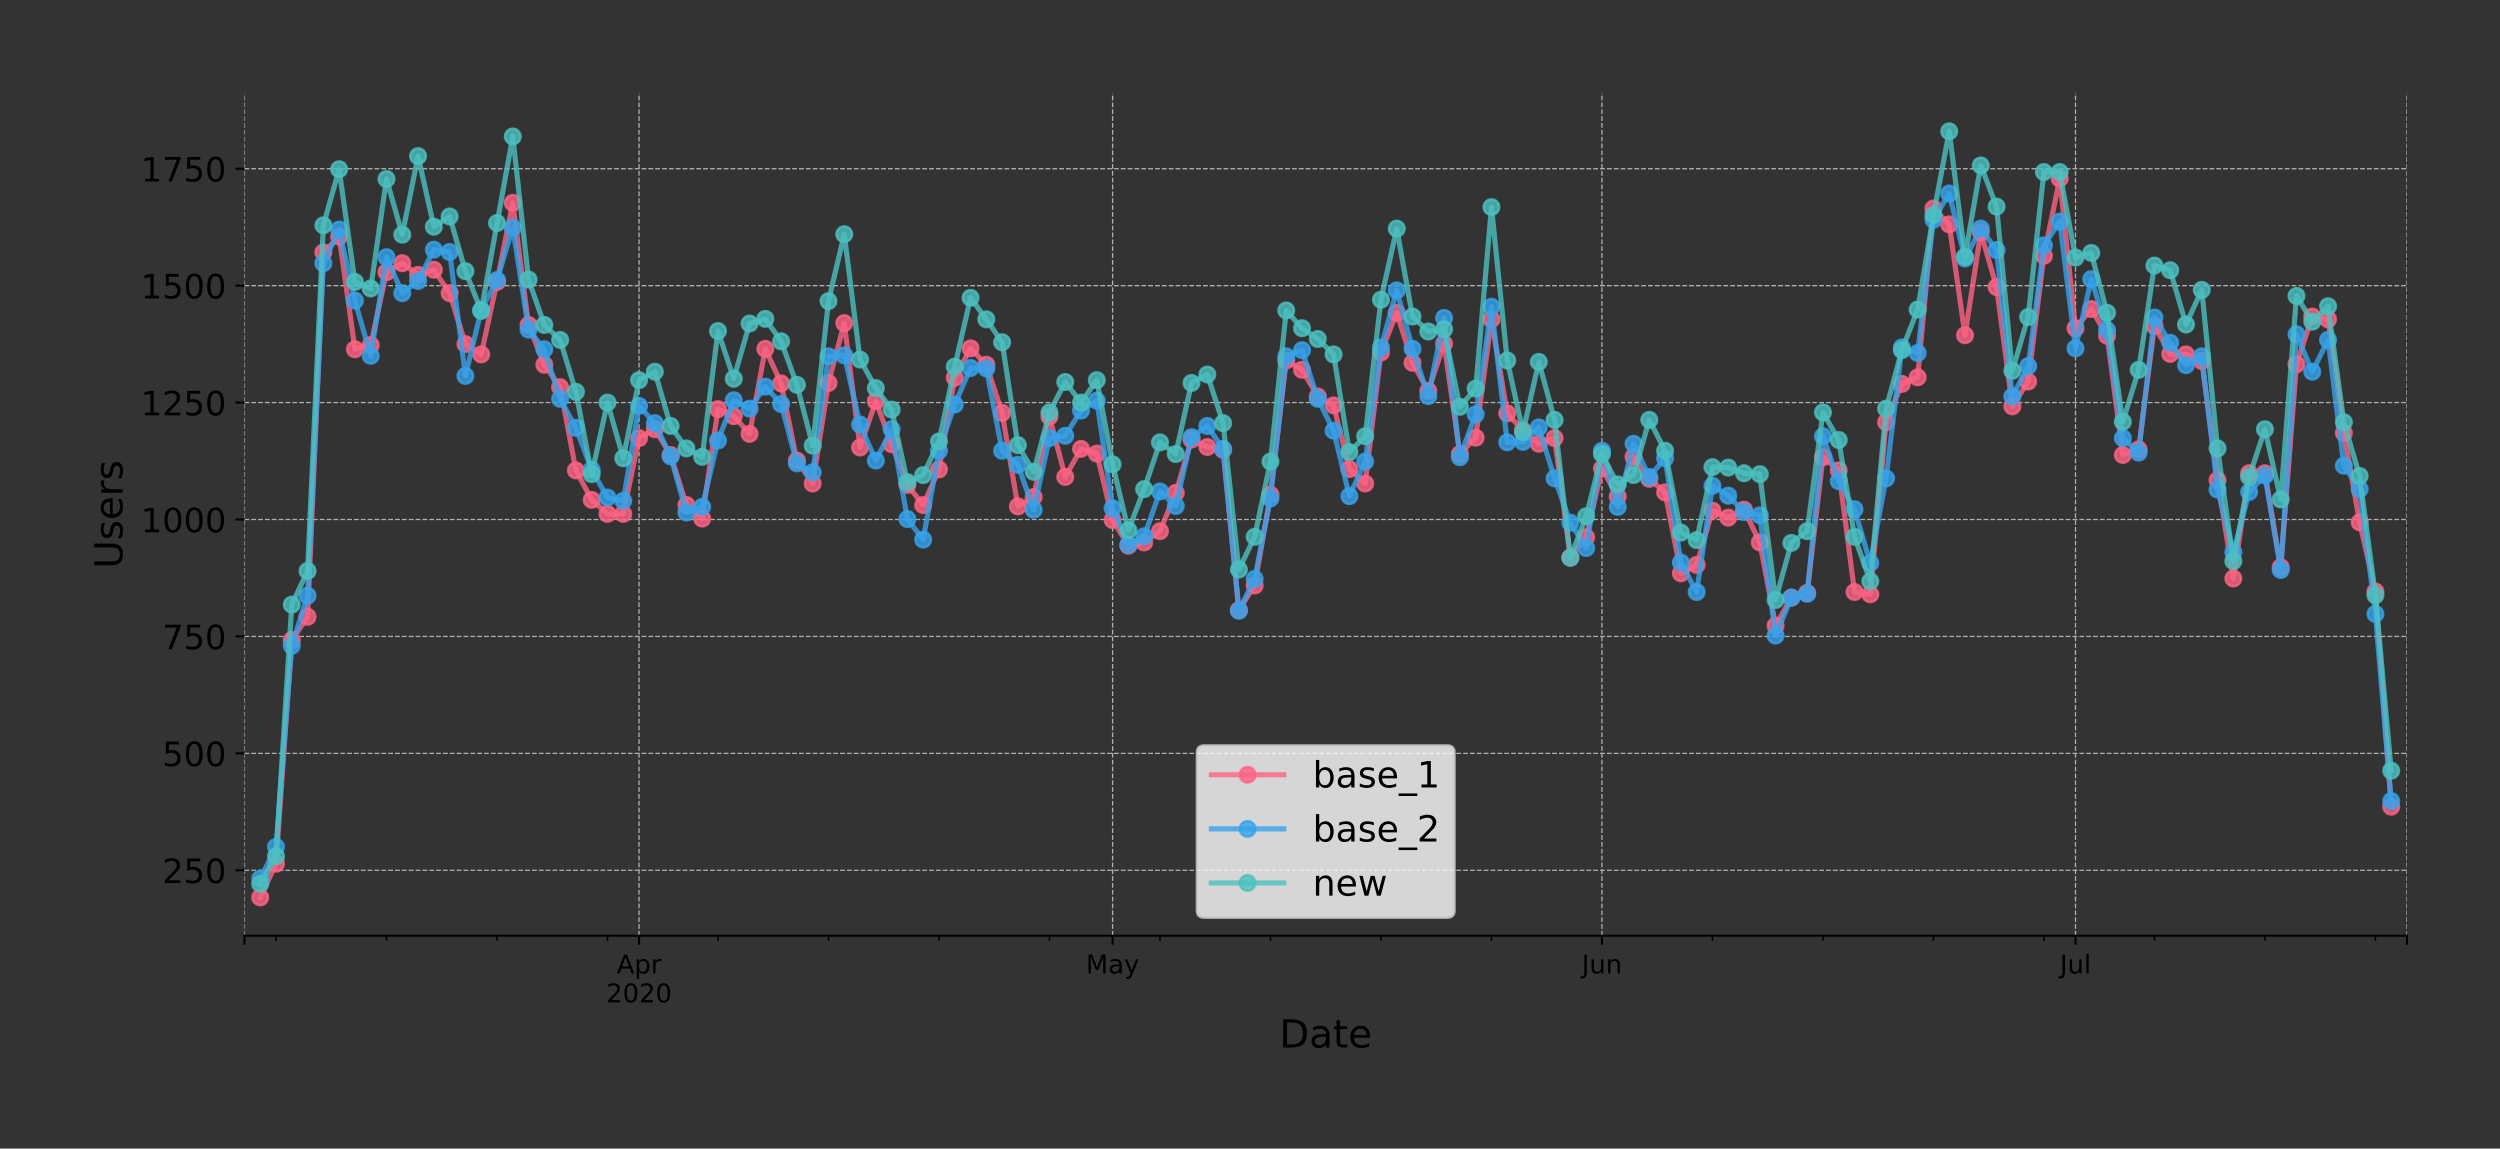 <?xml version="1.0" encoding="utf-8" standalone="no"?>
<!DOCTYPE svg PUBLIC "-//W3C//DTD SVG 1.1//EN"
  "http://www.w3.org/Graphics/SVG/1.1/DTD/svg11.dtd">
<!-- Created with matplotlib (https://matplotlib.org/) -->
<svg height="444.553pt" version="1.1" viewBox="0 0 967.602 444.553" width="967.602pt" xmlns="http://www.w3.org/2000/svg" xmlns:xlink="http://www.w3.org/1999/xlink">
 <rect x="0" y="0" width="967.602" height="444.553" fill="#333333" stroke="none"/>
 <defs>
  <style type="text/css">
*{stroke-linecap:butt;stroke-linejoin:round;}
  </style>
 </defs>
 <g id="figure_1">
  <g id="patch_1">
   <path d="M 0 444.553 
L 967.602 444.553 
L 967.602 -0 
L 0 -0 
z
" style="fill:none;"/>
  </g>
  <g id="axes_1">
   <g id="patch_2">
    <path d="M 94.602 362.16 
L 931.602 362.16 
L 931.602 36 
L 94.602 36 
z
" style="fill:none;"/>
   </g>
   <g id="matplotlib.axis_1">
    <g id="xtick_1">
     <g id="line2d_1">
      <path clip-path="url(#p8947d8e525)" d="M 94.602 362.16 
L 94.602 36 
" style="fill:none;stroke:#b0b0b0;stroke-dasharray:1.85,0.8;stroke-dashoffset:0;stroke-width:0.5;"/>
     </g>
     <g id="line2d_2">
      <defs>
       <path d="M 0 0 
L 0 3.5 
" id="mfff4b28e62" style="stroke:#000000;stroke-width:0.8;"/>
      </defs>
      <g>
       <use style="stroke:#000000;stroke-width:0.8;" x="94.602" xlink:href="#mfff4b28e62" y="362.16"/>
      </g>
     </g>
    </g>
    <g id="xtick_2">
     <g id="line2d_3">
      <path clip-path="url(#p8947d8e525)" d="M 247.339 362.16 
L 247.339 36 
" style="fill:none;stroke:#b0b0b0;stroke-dasharray:1.85,0.8;stroke-dashoffset:0;stroke-width:0.5;"/>
     </g>
     <g id="line2d_4">
      <g>
       <use style="stroke:#000000;stroke-width:0.8;" x="247.339" xlink:href="#mfff4b28e62" y="362.16"/>
      </g>
     </g>
     <g id="text_1">
      <!-- Apr -->
      <defs>
       <path d="M 34.188 63.188 
L 20.797 26.906 
L 47.609 26.906 
z
M 28.609 72.906 
L 39.797 72.906 
L 67.578 0 
L 57.328 0 
L 50.688 18.703 
L 17.828 18.703 
L 11.188 0 
L 0.781 0 
z
" id="DejaVuSans-65"/>
       <path d="M 18.109 8.203 
L 18.109 -20.797 
L 9.078 -20.797 
L 9.078 54.688 
L 18.109 54.688 
L 18.109 46.391 
Q 20.953 51.266 25.266 53.625 
Q 29.594 56 35.594 56 
Q 45.562 56 51.781 48.094 
Q 58.016 40.188 58.016 27.297 
Q 58.016 14.406 51.781 6.484 
Q 45.562 -1.422 35.594 -1.422 
Q 29.594 -1.422 25.266 0.953 
Q 20.953 3.328 18.109 8.203 
z
M 48.688 27.297 
Q 48.688 37.203 44.609 42.844 
Q 40.531 48.484 33.406 48.484 
Q 26.266 48.484 22.188 42.844 
Q 18.109 37.203 18.109 27.297 
Q 18.109 17.391 22.188 11.75 
Q 26.266 6.109 33.406 6.109 
Q 40.531 6.109 44.609 11.75 
Q 48.688 17.391 48.688 27.297 
z
" id="DejaVuSans-112"/>
       <path d="M 41.109 46.297 
Q 39.594 47.172 37.812 47.578 
Q 36.031 48 33.891 48 
Q 26.266 48 22.188 43.047 
Q 18.109 38.094 18.109 28.812 
L 18.109 0 
L 9.078 0 
L 9.078 54.688 
L 18.109 54.688 
L 18.109 46.188 
Q 20.953 51.172 25.484 53.578 
Q 30.031 56 36.531 56 
Q 37.453 56 38.578 55.875 
Q 39.703 55.766 41.062 55.516 
z
" id="DejaVuSans-114"/>
      </defs>
      <g transform="translate(238.689 376.758)scale(0.1 -0.1)">
       <use xlink:href="#DejaVuSans-65"/>
       <use x="68.408" xlink:href="#DejaVuSans-112"/>
       <use x="131.885" xlink:href="#DejaVuSans-114"/>
      </g>
      <!-- 2020 -->
      <defs>
       <path d="M 19.188 8.297 
L 53.609 8.297 
L 53.609 0 
L 7.328 0 
L 7.328 8.297 
Q 12.938 14.109 22.625 23.891 
Q 32.328 33.688 34.812 36.531 
Q 39.547 41.844 41.422 45.531 
Q 43.312 49.219 43.312 52.781 
Q 43.312 58.594 39.234 62.25 
Q 35.156 65.922 28.609 65.922 
Q 23.969 65.922 18.812 64.312 
Q 13.672 62.703 7.812 59.422 
L 7.812 69.391 
Q 13.766 71.781 18.938 73 
Q 24.125 74.219 28.422 74.219 
Q 39.75 74.219 46.484 68.547 
Q 53.219 62.891 53.219 53.422 
Q 53.219 48.922 51.531 44.891 
Q 49.859 40.875 45.406 35.406 
Q 44.188 33.984 37.641 27.219 
Q 31.109 20.453 19.188 8.297 
z
" id="DejaVuSans-50"/>
       <path d="M 31.781 66.406 
Q 24.172 66.406 20.328 58.906 
Q 16.5 51.422 16.5 36.375 
Q 16.5 21.391 20.328 13.891 
Q 24.172 6.391 31.781 6.391 
Q 39.453 6.391 43.281 13.891 
Q 47.125 21.391 47.125 36.375 
Q 47.125 51.422 43.281 58.906 
Q 39.453 66.406 31.781 66.406 
z
M 31.781 74.219 
Q 44.047 74.219 50.516 64.516 
Q 56.984 54.828 56.984 36.375 
Q 56.984 17.969 50.516 8.266 
Q 44.047 -1.422 31.781 -1.422 
Q 19.531 -1.422 13.062 8.266 
Q 6.594 17.969 6.594 36.375 
Q 6.594 54.828 13.062 64.516 
Q 19.531 74.219 31.781 74.219 
z
" id="DejaVuSans-48"/>
      </defs>
      <g transform="translate(234.614 387.956)scale(0.1 -0.1)">
       <use xlink:href="#DejaVuSans-50"/>
       <use x="63.623" xlink:href="#DejaVuSans-48"/>
       <use x="127.246" xlink:href="#DejaVuSans-50"/>
       <use x="190.869" xlink:href="#DejaVuSans-48"/>
      </g>
     </g>
    </g>
    <g id="xtick_3">
     <g id="line2d_5">
      <path clip-path="url(#p8947d8e525)" d="M 430.624 362.16 
L 430.624 36 
" style="fill:none;stroke:#b0b0b0;stroke-dasharray:1.85,0.8;stroke-dashoffset:0;stroke-width:0.5;"/>
     </g>
     <g id="line2d_6">
      <g>
       <use style="stroke:#000000;stroke-width:0.8;" x="430.624" xlink:href="#mfff4b28e62" y="362.16"/>
      </g>
     </g>
     <g id="text_2">
      <!-- May -->
      <defs>
       <path d="M 9.812 72.906 
L 24.516 72.906 
L 43.109 23.297 
L 61.812 72.906 
L 76.516 72.906 
L 76.516 0 
L 66.891 0 
L 66.891 64.016 
L 48.094 14.016 
L 38.188 14.016 
L 19.391 64.016 
L 19.391 0 
L 9.812 0 
z
" id="DejaVuSans-77"/>
       <path d="M 34.281 27.484 
Q 23.391 27.484 19.188 25 
Q 14.984 22.516 14.984 16.5 
Q 14.984 11.719 18.141 8.906 
Q 21.297 6.109 26.703 6.109 
Q 34.188 6.109 38.703 11.406 
Q 43.219 16.703 43.219 25.484 
L 43.219 27.484 
z
M 52.203 31.203 
L 52.203 0 
L 43.219 0 
L 43.219 8.297 
Q 40.141 3.328 35.547 0.953 
Q 30.953 -1.422 24.312 -1.422 
Q 15.922 -1.422 10.953 3.297 
Q 6 8.016 6 15.922 
Q 6 25.141 12.172 29.828 
Q 18.359 34.516 30.609 34.516 
L 43.219 34.516 
L 43.219 35.406 
Q 43.219 41.609 39.141 45 
Q 35.062 48.391 27.688 48.391 
Q 23 48.391 18.547 47.266 
Q 14.109 46.141 10.016 43.891 
L 10.016 52.203 
Q 14.938 54.109 19.578 55.047 
Q 24.219 56 28.609 56 
Q 40.484 56 46.344 49.844 
Q 52.203 43.703 52.203 31.203 
z
" id="DejaVuSans-97"/>
       <path d="M 32.172 -5.078 
Q 28.375 -14.844 24.75 -17.812 
Q 21.141 -20.797 15.094 -20.797 
L 7.906 -20.797 
L 7.906 -13.281 
L 13.188 -13.281 
Q 16.891 -13.281 18.938 -11.516 
Q 21 -9.766 23.484 -3.219 
L 25.094 0.875 
L 2.984 54.688 
L 12.5 54.688 
L 29.594 11.922 
L 46.688 54.688 
L 56.203 54.688 
z
" id="DejaVuSans-121"/>
      </defs>
      <g transform="translate(420.287 376.758)scale(0.1 -0.1)">
       <use xlink:href="#DejaVuSans-77"/>
       <use x="86.279" xlink:href="#DejaVuSans-97"/>
       <use x="147.559" xlink:href="#DejaVuSans-121"/>
      </g>
     </g>
    </g>
    <g id="xtick_4">
     <g id="line2d_7">
      <path clip-path="url(#p8947d8e525)" d="M 620.018 362.16 
L 620.018 36 
" style="fill:none;stroke:#b0b0b0;stroke-dasharray:1.85,0.8;stroke-dashoffset:0;stroke-width:0.5;"/>
     </g>
     <g id="line2d_8">
      <g>
       <use style="stroke:#000000;stroke-width:0.8;" x="620.018" xlink:href="#mfff4b28e62" y="362.16"/>
      </g>
     </g>
     <g id="text_3">
      <!-- Jun -->
      <defs>
       <path d="M 9.812 72.906 
L 19.672 72.906 
L 19.672 5.078 
Q 19.672 -8.109 14.672 -14.062 
Q 9.672 -20.016 -1.422 -20.016 
L -5.172 -20.016 
L -5.172 -11.719 
L -2.094 -11.719 
Q 4.438 -11.719 7.125 -8.047 
Q 9.812 -4.391 9.812 5.078 
z
" id="DejaVuSans-74"/>
       <path d="M 8.5 21.578 
L 8.5 54.688 
L 17.484 54.688 
L 17.484 21.922 
Q 17.484 14.156 20.5 10.266 
Q 23.531 6.391 29.594 6.391 
Q 36.859 6.391 41.078 11.031 
Q 45.312 15.672 45.312 23.688 
L 45.312 54.688 
L 54.297 54.688 
L 54.297 0 
L 45.312 0 
L 45.312 8.406 
Q 42.047 3.422 37.719 1 
Q 33.406 -1.422 27.688 -1.422 
Q 18.266 -1.422 13.375 4.438 
Q 8.5 10.297 8.5 21.578 
z
M 31.109 56 
z
" id="DejaVuSans-117"/>
       <path d="M 54.891 33.016 
L 54.891 0 
L 45.906 0 
L 45.906 32.719 
Q 45.906 40.484 42.875 44.328 
Q 39.844 48.188 33.797 48.188 
Q 26.516 48.188 22.312 43.547 
Q 18.109 38.922 18.109 30.906 
L 18.109 0 
L 9.078 0 
L 9.078 54.688 
L 18.109 54.688 
L 18.109 46.188 
Q 21.344 51.125 25.703 53.562 
Q 30.078 56 35.797 56 
Q 45.219 56 50.047 50.172 
Q 54.891 44.344 54.891 33.016 
z
" id="DejaVuSans-110"/>
      </defs>
      <g transform="translate(612.206 376.758)scale(0.1 -0.1)">
       <use xlink:href="#DejaVuSans-74"/>
       <use x="29.492" xlink:href="#DejaVuSans-117"/>
       <use x="92.871" xlink:href="#DejaVuSans-110"/>
      </g>
     </g>
    </g>
    <g id="xtick_5">
     <g id="line2d_9">
      <path clip-path="url(#p8947d8e525)" d="M 803.303 362.16 
L 803.303 36 
" style="fill:none;stroke:#b0b0b0;stroke-dasharray:1.85,0.8;stroke-dashoffset:0;stroke-width:0.5;"/>
     </g>
     <g id="line2d_10">
      <g>
       <use style="stroke:#000000;stroke-width:0.8;" x="803.303" xlink:href="#mfff4b28e62" y="362.16"/>
      </g>
     </g>
     <g id="text_4">
      <!-- Jul -->
      <defs>
       <path d="M 9.422 75.984 
L 18.406 75.984 
L 18.406 0 
L 9.422 0 
z
" id="DejaVuSans-108"/>
      </defs>
      <g transform="translate(797.27 376.758)scale(0.1 -0.1)">
       <use xlink:href="#DejaVuSans-74"/>
       <use x="29.492" xlink:href="#DejaVuSans-117"/>
       <use x="92.871" xlink:href="#DejaVuSans-108"/>
      </g>
     </g>
    </g>
    <g id="xtick_6">
     <g id="line2d_11">
      <path clip-path="url(#p8947d8e525)" d="M 931.602 362.16 
L 931.602 36 
" style="fill:none;stroke:#b0b0b0;stroke-dasharray:1.85,0.8;stroke-dashoffset:0;stroke-width:0.5;"/>
     </g>
     <g id="line2d_12">
      <g>
       <use style="stroke:#000000;stroke-width:0.8;" x="931.602" xlink:href="#mfff4b28e62" y="362.16"/>
      </g>
     </g>
    </g>
    <g id="xtick_7">
     <g id="line2d_13">
      <defs>
       <path d="M 0 0 
L 0 2 
" id="m5725d3fadb" style="stroke:#000000;stroke-width:0.6;"/>
      </defs>
      <g>
       <use style="stroke:#000000;stroke-width:0.6;" x="106.821" xlink:href="#m5725d3fadb" y="362.16"/>
      </g>
     </g>
    </g>
    <g id="xtick_8">
     <g id="line2d_14">
      <g>
       <use style="stroke:#000000;stroke-width:0.6;" x="149.588" xlink:href="#m5725d3fadb" y="362.16"/>
      </g>
     </g>
    </g>
    <g id="xtick_9">
     <g id="line2d_15">
      <g>
       <use style="stroke:#000000;stroke-width:0.6;" x="192.354" xlink:href="#m5725d3fadb" y="362.16"/>
      </g>
     </g>
    </g>
    <g id="xtick_10">
     <g id="line2d_16">
      <g>
       <use style="stroke:#000000;stroke-width:0.6;" x="235.12" xlink:href="#m5725d3fadb" y="362.16"/>
      </g>
     </g>
    </g>
    <g id="xtick_11">
     <g id="line2d_17">
      <g>
       <use style="stroke:#000000;stroke-width:0.6;" x="277.887" xlink:href="#m5725d3fadb" y="362.16"/>
      </g>
     </g>
    </g>
    <g id="xtick_12">
     <g id="line2d_18">
      <g>
       <use style="stroke:#000000;stroke-width:0.6;" x="320.653" xlink:href="#m5725d3fadb" y="362.16"/>
      </g>
     </g>
    </g>
    <g id="xtick_13">
     <g id="line2d_19">
      <g>
       <use style="stroke:#000000;stroke-width:0.6;" x="363.42" xlink:href="#m5725d3fadb" y="362.16"/>
      </g>
     </g>
    </g>
    <g id="xtick_14">
     <g id="line2d_20">
      <g>
       <use style="stroke:#000000;stroke-width:0.6;" x="406.186" xlink:href="#m5725d3fadb" y="362.16"/>
      </g>
     </g>
    </g>
    <g id="xtick_15">
     <g id="line2d_21">
      <g>
       <use style="stroke:#000000;stroke-width:0.6;" x="448.953" xlink:href="#m5725d3fadb" y="362.16"/>
      </g>
     </g>
    </g>
    <g id="xtick_16">
     <g id="line2d_22">
      <g>
       <use style="stroke:#000000;stroke-width:0.6;" x="491.719" xlink:href="#m5725d3fadb" y="362.16"/>
      </g>
     </g>
    </g>
    <g id="xtick_17">
     <g id="line2d_23">
      <g>
       <use style="stroke:#000000;stroke-width:0.6;" x="534.485" xlink:href="#m5725d3fadb" y="362.16"/>
      </g>
     </g>
    </g>
    <g id="xtick_18">
     <g id="line2d_24">
      <g>
       <use style="stroke:#000000;stroke-width:0.6;" x="577.252" xlink:href="#m5725d3fadb" y="362.16"/>
      </g>
     </g>
    </g>
    <g id="xtick_19">
     <g id="line2d_25">
      <g>
       <use style="stroke:#000000;stroke-width:0.6;" x="662.785" xlink:href="#m5725d3fadb" y="362.16"/>
      </g>
     </g>
    </g>
    <g id="xtick_20">
     <g id="line2d_26">
      <g>
       <use style="stroke:#000000;stroke-width:0.6;" x="705.551" xlink:href="#m5725d3fadb" y="362.16"/>
      </g>
     </g>
    </g>
    <g id="xtick_21">
     <g id="line2d_27">
      <g>
       <use style="stroke:#000000;stroke-width:0.6;" x="748.318" xlink:href="#m5725d3fadb" y="362.16"/>
      </g>
     </g>
    </g>
    <g id="xtick_22">
     <g id="line2d_28">
      <g>
       <use style="stroke:#000000;stroke-width:0.6;" x="791.084" xlink:href="#m5725d3fadb" y="362.16"/>
      </g>
     </g>
    </g>
    <g id="xtick_23">
     <g id="line2d_29">
      <g>
       <use style="stroke:#000000;stroke-width:0.6;" x="833.85" xlink:href="#m5725d3fadb" y="362.16"/>
      </g>
     </g>
    </g>
    <g id="xtick_24">
     <g id="line2d_30">
      <g>
       <use style="stroke:#000000;stroke-width:0.6;" x="876.617" xlink:href="#m5725d3fadb" y="362.16"/>
      </g>
     </g>
    </g>
    <g id="xtick_25">
     <g id="line2d_31">
      <g>
       <use style="stroke:#000000;stroke-width:0.6;" x="919.383" xlink:href="#m5725d3fadb" y="362.16"/>
      </g>
     </g>
    </g>
    <g id="text_5">
     <!-- Date -->
     <defs>
      <path d="M 19.672 64.797 
L 19.672 8.109 
L 31.594 8.109 
Q 46.688 8.109 53.688 14.938 
Q 60.688 21.781 60.688 36.531 
Q 60.688 51.172 53.688 57.984 
Q 46.688 64.797 31.594 64.797 
z
M 9.812 72.906 
L 30.078 72.906 
Q 51.266 72.906 61.172 64.094 
Q 71.094 55.281 71.094 36.531 
Q 71.094 17.672 61.125 8.828 
Q 51.172 0 30.078 0 
L 9.812 0 
z
" id="DejaVuSans-68"/>
      <path d="M 18.312 70.219 
L 18.312 54.688 
L 36.812 54.688 
L 36.812 47.703 
L 18.312 47.703 
L 18.312 18.016 
Q 18.312 11.328 20.141 9.422 
Q 21.969 7.516 27.594 7.516 
L 36.812 7.516 
L 36.812 0 
L 27.594 0 
Q 17.188 0 13.234 3.875 
Q 9.281 7.766 9.281 18.016 
L 9.281 47.703 
L 2.688 47.703 
L 2.688 54.688 
L 9.281 54.688 
L 9.281 70.219 
z
" id="DejaVuSans-116"/>
      <path d="M 56.203 29.594 
L 56.203 25.203 
L 14.891 25.203 
Q 15.484 15.922 20.484 11.062 
Q 25.484 6.203 34.422 6.203 
Q 39.594 6.203 44.453 7.469 
Q 49.312 8.734 54.109 11.281 
L 54.109 2.781 
Q 49.266 0.734 44.188 -0.344 
Q 39.109 -1.422 33.891 -1.422 
Q 20.797 -1.422 13.156 6.188 
Q 5.516 13.812 5.516 26.812 
Q 5.516 40.234 12.766 48.109 
Q 20.016 56 32.328 56 
Q 43.359 56 49.781 48.891 
Q 56.203 41.797 56.203 29.594 
z
M 47.219 32.234 
Q 47.125 39.594 43.094 43.984 
Q 39.062 48.391 32.422 48.391 
Q 24.906 48.391 20.391 44.141 
Q 15.875 39.891 15.188 32.172 
z
" id="DejaVuSans-101"/>
     </defs>
     <g transform="translate(495.176 405.434)scale(0.15 -0.15)">
      <use xlink:href="#DejaVuSans-68"/>
      <use x="77.002" xlink:href="#DejaVuSans-97"/>
      <use x="138.281" xlink:href="#DejaVuSans-116"/>
      <use x="177.49" xlink:href="#DejaVuSans-101"/>
     </g>
    </g>
   </g>
   <g id="matplotlib.axis_2">
    <g id="ytick_1">
     <g id="line2d_32">
      <path clip-path="url(#p8947d8e525)" d="M 94.602 336.835 
L 931.602 336.835 
" style="fill:none;stroke:#b0b0b0;stroke-dasharray:1.85,0.8;stroke-dashoffset:0;stroke-width:0.5;"/>
     </g>
     <g id="line2d_33">
      <defs>
       <path d="M 0 0 
L -3.5 0 
" id="m52d0dd6ef1" style="stroke:#000000;stroke-width:0.8;"/>
      </defs>
      <g>
       <use style="stroke:#000000;stroke-width:0.8;" x="94.602" xlink:href="#m52d0dd6ef1" y="336.835"/>
      </g>
     </g>
     <g id="text_6">
      <!-- 250 -->
      <defs>
       <path d="M 10.797 72.906 
L 49.516 72.906 
L 49.516 64.594 
L 19.828 64.594 
L 19.828 46.734 
Q 21.969 47.469 24.109 47.828 
Q 26.266 48.188 28.422 48.188 
Q 40.625 48.188 47.75 41.5 
Q 54.891 34.812 54.891 23.391 
Q 54.891 11.625 47.562 5.094 
Q 40.234 -1.422 26.906 -1.422 
Q 22.312 -1.422 17.547 -0.641 
Q 12.797 0.141 7.719 1.703 
L 7.719 11.625 
Q 12.109 9.234 16.797 8.062 
Q 21.484 6.891 26.703 6.891 
Q 35.156 6.891 40.078 11.328 
Q 45.016 15.766 45.016 23.391 
Q 45.016 31 40.078 35.438 
Q 35.156 39.891 26.703 39.891 
Q 22.75 39.891 18.812 39.016 
Q 14.891 38.141 10.797 36.281 
z
" id="DejaVuSans-53"/>
      </defs>
      <g transform="translate(62.788 341.774)scale(0.13 -0.13)">
       <use xlink:href="#DejaVuSans-50"/>
       <use x="63.623" xlink:href="#DejaVuSans-53"/>
       <use x="127.246" xlink:href="#DejaVuSans-48"/>
      </g>
     </g>
    </g>
    <g id="ytick_2">
     <g id="line2d_34">
      <path clip-path="url(#p8947d8e525)" d="M 94.602 291.581 
L 931.602 291.581 
" style="fill:none;stroke:#b0b0b0;stroke-dasharray:1.85,0.8;stroke-dashoffset:0;stroke-width:0.5;"/>
     </g>
     <g id="line2d_35">
      <g>
       <use style="stroke:#000000;stroke-width:0.8;" x="94.602" xlink:href="#m52d0dd6ef1" y="291.581"/>
      </g>
     </g>
     <g id="text_7">
      <!-- 500 -->
      <g transform="translate(62.788 296.52)scale(0.13 -0.13)">
       <use xlink:href="#DejaVuSans-53"/>
       <use x="63.623" xlink:href="#DejaVuSans-48"/>
       <use x="127.246" xlink:href="#DejaVuSans-48"/>
      </g>
     </g>
    </g>
    <g id="ytick_3">
     <g id="line2d_36">
      <path clip-path="url(#p8947d8e525)" d="M 94.602 246.326 
L 931.602 246.326 
" style="fill:none;stroke:#b0b0b0;stroke-dasharray:1.85,0.8;stroke-dashoffset:0;stroke-width:0.5;"/>
     </g>
     <g id="line2d_37">
      <g>
       <use style="stroke:#000000;stroke-width:0.8;" x="94.602" xlink:href="#m52d0dd6ef1" y="246.326"/>
      </g>
     </g>
     <g id="text_8">
      <!-- 750 -->
      <defs>
       <path d="M 8.203 72.906 
L 55.078 72.906 
L 55.078 68.703 
L 28.609 0 
L 18.312 0 
L 43.219 64.594 
L 8.203 64.594 
z
" id="DejaVuSans-55"/>
      </defs>
      <g transform="translate(62.788 251.265)scale(0.13 -0.13)">
       <use xlink:href="#DejaVuSans-55"/>
       <use x="63.623" xlink:href="#DejaVuSans-53"/>
       <use x="127.246" xlink:href="#DejaVuSans-48"/>
      </g>
     </g>
    </g>
    <g id="ytick_4">
     <g id="line2d_38">
      <path clip-path="url(#p8947d8e525)" d="M 94.602 201.071 
L 931.602 201.071 
" style="fill:none;stroke:#b0b0b0;stroke-dasharray:1.85,0.8;stroke-dashoffset:0;stroke-width:0.5;"/>
     </g>
     <g id="line2d_39">
      <g>
       <use style="stroke:#000000;stroke-width:0.8;" x="94.602" xlink:href="#m52d0dd6ef1" y="201.071"/>
      </g>
     </g>
     <g id="text_9">
      <!-- 1000 -->
      <defs>
       <path d="M 12.406 8.297 
L 28.516 8.297 
L 28.516 63.922 
L 10.984 60.406 
L 10.984 69.391 
L 28.422 72.906 
L 38.281 72.906 
L 38.281 8.297 
L 54.391 8.297 
L 54.391 0 
L 12.406 0 
z
" id="DejaVuSans-49"/>
      </defs>
      <g transform="translate(54.517 206.01)scale(0.13 -0.13)">
       <use xlink:href="#DejaVuSans-49"/>
       <use x="63.623" xlink:href="#DejaVuSans-48"/>
       <use x="127.246" xlink:href="#DejaVuSans-48"/>
       <use x="190.869" xlink:href="#DejaVuSans-48"/>
      </g>
     </g>
    </g>
    <g id="ytick_5">
     <g id="line2d_40">
      <path clip-path="url(#p8947d8e525)" d="M 94.602 155.816 
L 931.602 155.816 
" style="fill:none;stroke:#b0b0b0;stroke-dasharray:1.85,0.8;stroke-dashoffset:0;stroke-width:0.5;"/>
     </g>
     <g id="line2d_41">
      <g>
       <use style="stroke:#000000;stroke-width:0.8;" x="94.602" xlink:href="#m52d0dd6ef1" y="155.816"/>
      </g>
     </g>
     <g id="text_10">
      <!-- 1250 -->
      <g transform="translate(54.517 160.755)scale(0.13 -0.13)">
       <use xlink:href="#DejaVuSans-49"/>
       <use x="63.623" xlink:href="#DejaVuSans-50"/>
       <use x="127.246" xlink:href="#DejaVuSans-53"/>
       <use x="190.869" xlink:href="#DejaVuSans-48"/>
      </g>
     </g>
    </g>
    <g id="ytick_6">
     <g id="line2d_42">
      <path clip-path="url(#p8947d8e525)" d="M 94.602 110.562 
L 931.602 110.562 
" style="fill:none;stroke:#b0b0b0;stroke-dasharray:1.85,0.8;stroke-dashoffset:0;stroke-width:0.5;"/>
     </g>
     <g id="line2d_43">
      <g>
       <use style="stroke:#000000;stroke-width:0.8;" x="94.602" xlink:href="#m52d0dd6ef1" y="110.562"/>
      </g>
     </g>
     <g id="text_11">
      <!-- 1500 -->
      <g transform="translate(54.517 115.501)scale(0.13 -0.13)">
       <use xlink:href="#DejaVuSans-49"/>
       <use x="63.623" xlink:href="#DejaVuSans-53"/>
       <use x="127.246" xlink:href="#DejaVuSans-48"/>
       <use x="190.869" xlink:href="#DejaVuSans-48"/>
      </g>
     </g>
    </g>
    <g id="ytick_7">
     <g id="line2d_44">
      <path clip-path="url(#p8947d8e525)" d="M 94.602 65.307 
L 931.602 65.307 
" style="fill:none;stroke:#b0b0b0;stroke-dasharray:1.85,0.8;stroke-dashoffset:0;stroke-width:0.5;"/>
     </g>
     <g id="line2d_45">
      <g>
       <use style="stroke:#000000;stroke-width:0.8;" x="94.602" xlink:href="#m52d0dd6ef1" y="65.307"/>
      </g>
     </g>
     <g id="text_12">
      <!-- 1750 -->
      <g transform="translate(54.517 70.246)scale(0.13 -0.13)">
       <use xlink:href="#DejaVuSans-49"/>
       <use x="63.623" xlink:href="#DejaVuSans-55"/>
       <use x="127.246" xlink:href="#DejaVuSans-53"/>
       <use x="190.869" xlink:href="#DejaVuSans-48"/>
      </g>
     </g>
    </g>
    <g id="text_13">
     <!-- Users -->
     <defs>
      <path d="M 8.688 72.906 
L 18.609 72.906 
L 18.609 28.609 
Q 18.609 16.891 22.844 11.734 
Q 27.094 6.594 36.625 6.594 
Q 46.094 6.594 50.344 11.734 
Q 54.594 16.891 54.594 28.609 
L 54.594 72.906 
L 64.5 72.906 
L 64.5 27.391 
Q 64.5 13.141 57.438 5.859 
Q 50.391 -1.422 36.625 -1.422 
Q 22.797 -1.422 15.734 5.859 
Q 8.688 13.141 8.688 27.391 
z
" id="DejaVuSans-85"/>
      <path d="M 44.281 53.078 
L 44.281 44.578 
Q 40.484 46.531 36.375 47.5 
Q 32.281 48.484 27.875 48.484 
Q 21.188 48.484 17.844 46.438 
Q 14.5 44.391 14.5 40.281 
Q 14.5 37.156 16.891 35.375 
Q 19.281 33.594 26.516 31.984 
L 29.594 31.297 
Q 39.156 29.25 43.188 25.516 
Q 47.219 21.781 47.219 15.094 
Q 47.219 7.469 41.188 3.016 
Q 35.156 -1.422 24.609 -1.422 
Q 20.219 -1.422 15.453 -0.562 
Q 10.688 0.297 5.422 2 
L 5.422 11.281 
Q 10.406 8.688 15.234 7.391 
Q 20.062 6.109 24.812 6.109 
Q 31.156 6.109 34.562 8.281 
Q 37.984 10.453 37.984 14.406 
Q 37.984 18.062 35.516 20.016 
Q 33.062 21.969 24.703 23.781 
L 21.578 24.516 
Q 13.234 26.266 9.516 29.906 
Q 5.812 33.547 5.812 39.891 
Q 5.812 47.609 11.281 51.797 
Q 16.75 56 26.812 56 
Q 31.781 56 36.172 55.266 
Q 40.578 54.547 44.281 53.078 
z
" id="DejaVuSans-115"/>
     </defs>
     <g transform="translate(47.398 220.081)rotate(-90)scale(0.15 -0.15)">
      <use xlink:href="#DejaVuSans-85"/>
      <use x="73.193" xlink:href="#DejaVuSans-115"/>
      <use x="125.293" xlink:href="#DejaVuSans-101"/>
      <use x="186.816" xlink:href="#DejaVuSans-114"/>
      <use x="227.93" xlink:href="#DejaVuSans-115"/>
     </g>
    </g>
   </g>
   <g id="line2d_46">
    <path clip-path="url(#p8947d8e525)" d="M 100.712 347.335 
L 106.821 334.301 
L 112.931 247.774 
L 119.04 238.723 
L 125.15 97.709 
L 131.259 91.555 
L 137.369 135.18 
L 143.478 133.551 
L 149.588 105.312 
L 155.697 101.873 
L 161.807 106.398 
L 167.916 104.407 
L 174.026 113.458 
L 180.135 133.189 
L 186.245 137.172 
L 192.354 109.114 
L 198.464 78.521 
L 204.573 125.767 
L 210.682 141.154 
L 216.792 149.843 
L 222.901 182.064 
L 229.011 193.468 
L 235.12 198.899 
L 241.23 198.899 
L 247.339 169.574 
L 253.449 166.135 
L 259.558 176.091 
L 265.668 195.46 
L 271.777 200.709 
L 277.887 158.351 
L 283.996 161.066 
L 290.106 167.945 
L 296.215 134.999 
L 302.325 148.395 
L 308.434 178.263 
L 314.544 187.133 
L 320.653 148.214 
L 326.763 125.043 
L 332.872 173.194 
L 338.982 155.273 
L 345.091 171.927 
L 351.201 187.676 
L 357.31 195.46 
L 363.42 181.702 
L 369.529 146.222 
L 375.639 134.818 
L 381.748 141.154 
L 387.858 159.799 
L 393.967 196.003 
L 400.077 192.382 
L 406.186 161.247 
L 412.296 184.598 
L 418.405 173.737 
L 424.515 175.548 
L 430.624 201.252 
L 436.734 211.208 
L 442.843 209.941 
L 448.953 205.597 
L 455.062 190.753 
L 461.172 170.117 
L 467.281 173.013 
L 473.391 174.099 
L 479.5 236.189 
L 485.609 226.595 
L 491.719 191.477 
L 497.828 139.525 
L 503.938 143.145 
L 510.047 153.463 
L 516.157 156.903 
L 522.266 181.521 
L 528.376 187.133 
L 534.485 136.447 
L 540.595 121.061 
L 546.704 140.43 
L 552.814 151.291 
L 558.923 133.008 
L 565.033 175.729 
L 571.142 169.393 
L 577.252 123.595 
L 583.361 159.98 
L 589.471 166.678 
L 595.58 171.746 
L 601.69 169.574 
L 607.799 215.734 
L 613.909 207.95 
L 620.018 181.34 
L 626.128 192.201 
L 632.237 176.815 
L 638.347 185.323 
L 644.456 190.572 
L 650.566 221.888 
L 656.675 218.63 
L 662.785 197.632 
L 668.894 200.347 
L 675.004 197.27 
L 681.113 209.941 
L 687.223 242.163 
L 693.332 231.301 
L 699.442 229.491 
L 705.551 176.996 
L 711.661 182.064 
L 717.77 229.129 
L 723.88 230.034 
L 729.989 163.419 
L 736.099 148.576 
L 742.208 146.041 
L 748.318 80.694 
L 754.427 86.848 
L 760.536 129.75 
L 766.646 89.926 
L 772.755 111.105 
L 778.865 157.265 
L 784.974 147.671 
L 791.084 98.977 
L 797.193 69.108 
L 803.303 127.034 
L 809.412 119.613 
L 815.522 129.931 
L 821.631 176.091 
L 827.741 173.918 
L 833.85 126.129 
L 839.96 136.99 
L 846.069 137.172 
L 852.179 139.706 
L 858.288 185.866 
L 864.398 223.88 
L 870.507 183.15 
L 876.617 183.15 
L 882.726 219.535 
L 888.836 140.973 
L 894.945 122.509 
L 901.055 123.595 
L 907.164 167.583 
L 913.274 202.157 
L 919.383 228.948 
L 925.493 312.217 
L 925.493 312.217 
" style="fill:none;stroke:#ff6384;stroke-linecap:square;stroke-opacity:0.8;stroke-width:2;"/>
    <defs>
     <path d="M 0 3 
C 0.796 3 1.559 2.684 2.121 2.121 
C 2.684 1.559 3 0.796 3 0 
C 3 -0.796 2.684 -1.559 2.121 -2.121 
C 1.559 -2.684 0.796 -3 0 -3 
C -0.796 -3 -1.559 -2.684 -2.121 -2.121 
C -2.684 -1.559 -3 -0.796 -3 0 
C -3 0.796 -2.684 1.559 -2.121 2.121 
C -1.559 2.684 -0.796 3 0 3 
z
" id="m803e0578d6" style="stroke:#ff6384;stroke-opacity:0.8;"/>
    </defs>
    <g clip-path="url(#p8947d8e525)">
     <use style="fill:#ff6384;fill-opacity:0.8;stroke:#ff6384;stroke-opacity:0.8;" x="100.712" xlink:href="#m803e0578d6" y="347.335"/>
     <use style="fill:#ff6384;fill-opacity:0.8;stroke:#ff6384;stroke-opacity:0.8;" x="106.821" xlink:href="#m803e0578d6" y="334.301"/>
     <use style="fill:#ff6384;fill-opacity:0.8;stroke:#ff6384;stroke-opacity:0.8;" x="112.931" xlink:href="#m803e0578d6" y="247.774"/>
     <use style="fill:#ff6384;fill-opacity:0.8;stroke:#ff6384;stroke-opacity:0.8;" x="119.04" xlink:href="#m803e0578d6" y="238.723"/>
     <use style="fill:#ff6384;fill-opacity:0.8;stroke:#ff6384;stroke-opacity:0.8;" x="125.15" xlink:href="#m803e0578d6" y="97.709"/>
     <use style="fill:#ff6384;fill-opacity:0.8;stroke:#ff6384;stroke-opacity:0.8;" x="131.259" xlink:href="#m803e0578d6" y="91.555"/>
     <use style="fill:#ff6384;fill-opacity:0.8;stroke:#ff6384;stroke-opacity:0.8;" x="137.369" xlink:href="#m803e0578d6" y="135.18"/>
     <use style="fill:#ff6384;fill-opacity:0.8;stroke:#ff6384;stroke-opacity:0.8;" x="143.478" xlink:href="#m803e0578d6" y="133.551"/>
     <use style="fill:#ff6384;fill-opacity:0.8;stroke:#ff6384;stroke-opacity:0.8;" x="149.588" xlink:href="#m803e0578d6" y="105.312"/>
     <use style="fill:#ff6384;fill-opacity:0.8;stroke:#ff6384;stroke-opacity:0.8;" x="155.697" xlink:href="#m803e0578d6" y="101.873"/>
     <use style="fill:#ff6384;fill-opacity:0.8;stroke:#ff6384;stroke-opacity:0.8;" x="161.807" xlink:href="#m803e0578d6" y="106.398"/>
     <use style="fill:#ff6384;fill-opacity:0.8;stroke:#ff6384;stroke-opacity:0.8;" x="167.916" xlink:href="#m803e0578d6" y="104.407"/>
     <use style="fill:#ff6384;fill-opacity:0.8;stroke:#ff6384;stroke-opacity:0.8;" x="174.026" xlink:href="#m803e0578d6" y="113.458"/>
     <use style="fill:#ff6384;fill-opacity:0.8;stroke:#ff6384;stroke-opacity:0.8;" x="180.135" xlink:href="#m803e0578d6" y="133.189"/>
     <use style="fill:#ff6384;fill-opacity:0.8;stroke:#ff6384;stroke-opacity:0.8;" x="186.245" xlink:href="#m803e0578d6" y="137.172"/>
     <use style="fill:#ff6384;fill-opacity:0.8;stroke:#ff6384;stroke-opacity:0.8;" x="192.354" xlink:href="#m803e0578d6" y="109.114"/>
     <use style="fill:#ff6384;fill-opacity:0.8;stroke:#ff6384;stroke-opacity:0.8;" x="198.464" xlink:href="#m803e0578d6" y="78.521"/>
     <use style="fill:#ff6384;fill-opacity:0.8;stroke:#ff6384;stroke-opacity:0.8;" x="204.573" xlink:href="#m803e0578d6" y="125.767"/>
     <use style="fill:#ff6384;fill-opacity:0.8;stroke:#ff6384;stroke-opacity:0.8;" x="210.682" xlink:href="#m803e0578d6" y="141.154"/>
     <use style="fill:#ff6384;fill-opacity:0.8;stroke:#ff6384;stroke-opacity:0.8;" x="216.792" xlink:href="#m803e0578d6" y="149.843"/>
     <use style="fill:#ff6384;fill-opacity:0.8;stroke:#ff6384;stroke-opacity:0.8;" x="222.901" xlink:href="#m803e0578d6" y="182.064"/>
     <use style="fill:#ff6384;fill-opacity:0.8;stroke:#ff6384;stroke-opacity:0.8;" x="229.011" xlink:href="#m803e0578d6" y="193.468"/>
     <use style="fill:#ff6384;fill-opacity:0.8;stroke:#ff6384;stroke-opacity:0.8;" x="235.12" xlink:href="#m803e0578d6" y="198.899"/>
     <use style="fill:#ff6384;fill-opacity:0.8;stroke:#ff6384;stroke-opacity:0.8;" x="241.23" xlink:href="#m803e0578d6" y="198.899"/>
     <use style="fill:#ff6384;fill-opacity:0.8;stroke:#ff6384;stroke-opacity:0.8;" x="247.339" xlink:href="#m803e0578d6" y="169.574"/>
     <use style="fill:#ff6384;fill-opacity:0.8;stroke:#ff6384;stroke-opacity:0.8;" x="253.449" xlink:href="#m803e0578d6" y="166.135"/>
     <use style="fill:#ff6384;fill-opacity:0.8;stroke:#ff6384;stroke-opacity:0.8;" x="259.558" xlink:href="#m803e0578d6" y="176.091"/>
     <use style="fill:#ff6384;fill-opacity:0.8;stroke:#ff6384;stroke-opacity:0.8;" x="265.668" xlink:href="#m803e0578d6" y="195.46"/>
     <use style="fill:#ff6384;fill-opacity:0.8;stroke:#ff6384;stroke-opacity:0.8;" x="271.777" xlink:href="#m803e0578d6" y="200.709"/>
     <use style="fill:#ff6384;fill-opacity:0.8;stroke:#ff6384;stroke-opacity:0.8;" x="277.887" xlink:href="#m803e0578d6" y="158.351"/>
     <use style="fill:#ff6384;fill-opacity:0.8;stroke:#ff6384;stroke-opacity:0.8;" x="283.996" xlink:href="#m803e0578d6" y="161.066"/>
     <use style="fill:#ff6384;fill-opacity:0.8;stroke:#ff6384;stroke-opacity:0.8;" x="290.106" xlink:href="#m803e0578d6" y="167.945"/>
     <use style="fill:#ff6384;fill-opacity:0.8;stroke:#ff6384;stroke-opacity:0.8;" x="296.215" xlink:href="#m803e0578d6" y="134.999"/>
     <use style="fill:#ff6384;fill-opacity:0.8;stroke:#ff6384;stroke-opacity:0.8;" x="302.325" xlink:href="#m803e0578d6" y="148.395"/>
     <use style="fill:#ff6384;fill-opacity:0.8;stroke:#ff6384;stroke-opacity:0.8;" x="308.434" xlink:href="#m803e0578d6" y="178.263"/>
     <use style="fill:#ff6384;fill-opacity:0.8;stroke:#ff6384;stroke-opacity:0.8;" x="314.544" xlink:href="#m803e0578d6" y="187.133"/>
     <use style="fill:#ff6384;fill-opacity:0.8;stroke:#ff6384;stroke-opacity:0.8;" x="320.653" xlink:href="#m803e0578d6" y="148.214"/>
     <use style="fill:#ff6384;fill-opacity:0.8;stroke:#ff6384;stroke-opacity:0.8;" x="326.763" xlink:href="#m803e0578d6" y="125.043"/>
     <use style="fill:#ff6384;fill-opacity:0.8;stroke:#ff6384;stroke-opacity:0.8;" x="332.872" xlink:href="#m803e0578d6" y="173.194"/>
     <use style="fill:#ff6384;fill-opacity:0.8;stroke:#ff6384;stroke-opacity:0.8;" x="338.982" xlink:href="#m803e0578d6" y="155.273"/>
     <use style="fill:#ff6384;fill-opacity:0.8;stroke:#ff6384;stroke-opacity:0.8;" x="345.091" xlink:href="#m803e0578d6" y="171.927"/>
     <use style="fill:#ff6384;fill-opacity:0.8;stroke:#ff6384;stroke-opacity:0.8;" x="351.201" xlink:href="#m803e0578d6" y="187.676"/>
     <use style="fill:#ff6384;fill-opacity:0.8;stroke:#ff6384;stroke-opacity:0.8;" x="357.31" xlink:href="#m803e0578d6" y="195.46"/>
     <use style="fill:#ff6384;fill-opacity:0.8;stroke:#ff6384;stroke-opacity:0.8;" x="363.42" xlink:href="#m803e0578d6" y="181.702"/>
     <use style="fill:#ff6384;fill-opacity:0.8;stroke:#ff6384;stroke-opacity:0.8;" x="369.529" xlink:href="#m803e0578d6" y="146.222"/>
     <use style="fill:#ff6384;fill-opacity:0.8;stroke:#ff6384;stroke-opacity:0.8;" x="375.639" xlink:href="#m803e0578d6" y="134.818"/>
     <use style="fill:#ff6384;fill-opacity:0.8;stroke:#ff6384;stroke-opacity:0.8;" x="381.748" xlink:href="#m803e0578d6" y="141.154"/>
     <use style="fill:#ff6384;fill-opacity:0.8;stroke:#ff6384;stroke-opacity:0.8;" x="387.858" xlink:href="#m803e0578d6" y="159.799"/>
     <use style="fill:#ff6384;fill-opacity:0.8;stroke:#ff6384;stroke-opacity:0.8;" x="393.967" xlink:href="#m803e0578d6" y="196.003"/>
     <use style="fill:#ff6384;fill-opacity:0.8;stroke:#ff6384;stroke-opacity:0.8;" x="400.077" xlink:href="#m803e0578d6" y="192.382"/>
     <use style="fill:#ff6384;fill-opacity:0.8;stroke:#ff6384;stroke-opacity:0.8;" x="406.186" xlink:href="#m803e0578d6" y="161.247"/>
     <use style="fill:#ff6384;fill-opacity:0.8;stroke:#ff6384;stroke-opacity:0.8;" x="412.296" xlink:href="#m803e0578d6" y="184.598"/>
     <use style="fill:#ff6384;fill-opacity:0.8;stroke:#ff6384;stroke-opacity:0.8;" x="418.405" xlink:href="#m803e0578d6" y="173.737"/>
     <use style="fill:#ff6384;fill-opacity:0.8;stroke:#ff6384;stroke-opacity:0.8;" x="424.515" xlink:href="#m803e0578d6" y="175.548"/>
     <use style="fill:#ff6384;fill-opacity:0.8;stroke:#ff6384;stroke-opacity:0.8;" x="430.624" xlink:href="#m803e0578d6" y="201.252"/>
     <use style="fill:#ff6384;fill-opacity:0.8;stroke:#ff6384;stroke-opacity:0.8;" x="436.734" xlink:href="#m803e0578d6" y="211.208"/>
     <use style="fill:#ff6384;fill-opacity:0.8;stroke:#ff6384;stroke-opacity:0.8;" x="442.843" xlink:href="#m803e0578d6" y="209.941"/>
     <use style="fill:#ff6384;fill-opacity:0.8;stroke:#ff6384;stroke-opacity:0.8;" x="448.953" xlink:href="#m803e0578d6" y="205.597"/>
     <use style="fill:#ff6384;fill-opacity:0.8;stroke:#ff6384;stroke-opacity:0.8;" x="455.062" xlink:href="#m803e0578d6" y="190.753"/>
     <use style="fill:#ff6384;fill-opacity:0.8;stroke:#ff6384;stroke-opacity:0.8;" x="461.172" xlink:href="#m803e0578d6" y="170.117"/>
     <use style="fill:#ff6384;fill-opacity:0.8;stroke:#ff6384;stroke-opacity:0.8;" x="467.281" xlink:href="#m803e0578d6" y="173.013"/>
     <use style="fill:#ff6384;fill-opacity:0.8;stroke:#ff6384;stroke-opacity:0.8;" x="473.391" xlink:href="#m803e0578d6" y="174.099"/>
     <use style="fill:#ff6384;fill-opacity:0.8;stroke:#ff6384;stroke-opacity:0.8;" x="479.5" xlink:href="#m803e0578d6" y="236.189"/>
     <use style="fill:#ff6384;fill-opacity:0.8;stroke:#ff6384;stroke-opacity:0.8;" x="485.609" xlink:href="#m803e0578d6" y="226.595"/>
     <use style="fill:#ff6384;fill-opacity:0.8;stroke:#ff6384;stroke-opacity:0.8;" x="491.719" xlink:href="#m803e0578d6" y="191.477"/>
     <use style="fill:#ff6384;fill-opacity:0.8;stroke:#ff6384;stroke-opacity:0.8;" x="497.828" xlink:href="#m803e0578d6" y="139.525"/>
     <use style="fill:#ff6384;fill-opacity:0.8;stroke:#ff6384;stroke-opacity:0.8;" x="503.938" xlink:href="#m803e0578d6" y="143.145"/>
     <use style="fill:#ff6384;fill-opacity:0.8;stroke:#ff6384;stroke-opacity:0.8;" x="510.047" xlink:href="#m803e0578d6" y="153.463"/>
     <use style="fill:#ff6384;fill-opacity:0.8;stroke:#ff6384;stroke-opacity:0.8;" x="516.157" xlink:href="#m803e0578d6" y="156.903"/>
     <use style="fill:#ff6384;fill-opacity:0.8;stroke:#ff6384;stroke-opacity:0.8;" x="522.266" xlink:href="#m803e0578d6" y="181.521"/>
     <use style="fill:#ff6384;fill-opacity:0.8;stroke:#ff6384;stroke-opacity:0.8;" x="528.376" xlink:href="#m803e0578d6" y="187.133"/>
     <use style="fill:#ff6384;fill-opacity:0.8;stroke:#ff6384;stroke-opacity:0.8;" x="534.485" xlink:href="#m803e0578d6" y="136.447"/>
     <use style="fill:#ff6384;fill-opacity:0.8;stroke:#ff6384;stroke-opacity:0.8;" x="540.595" xlink:href="#m803e0578d6" y="121.061"/>
     <use style="fill:#ff6384;fill-opacity:0.8;stroke:#ff6384;stroke-opacity:0.8;" x="546.704" xlink:href="#m803e0578d6" y="140.43"/>
     <use style="fill:#ff6384;fill-opacity:0.8;stroke:#ff6384;stroke-opacity:0.8;" x="552.814" xlink:href="#m803e0578d6" y="151.291"/>
     <use style="fill:#ff6384;fill-opacity:0.8;stroke:#ff6384;stroke-opacity:0.8;" x="558.923" xlink:href="#m803e0578d6" y="133.008"/>
     <use style="fill:#ff6384;fill-opacity:0.8;stroke:#ff6384;stroke-opacity:0.8;" x="565.033" xlink:href="#m803e0578d6" y="175.729"/>
     <use style="fill:#ff6384;fill-opacity:0.8;stroke:#ff6384;stroke-opacity:0.8;" x="571.142" xlink:href="#m803e0578d6" y="169.393"/>
     <use style="fill:#ff6384;fill-opacity:0.8;stroke:#ff6384;stroke-opacity:0.8;" x="577.252" xlink:href="#m803e0578d6" y="123.595"/>
     <use style="fill:#ff6384;fill-opacity:0.8;stroke:#ff6384;stroke-opacity:0.8;" x="583.361" xlink:href="#m803e0578d6" y="159.98"/>
     <use style="fill:#ff6384;fill-opacity:0.8;stroke:#ff6384;stroke-opacity:0.8;" x="589.471" xlink:href="#m803e0578d6" y="166.678"/>
     <use style="fill:#ff6384;fill-opacity:0.8;stroke:#ff6384;stroke-opacity:0.8;" x="595.58" xlink:href="#m803e0578d6" y="171.746"/>
     <use style="fill:#ff6384;fill-opacity:0.8;stroke:#ff6384;stroke-opacity:0.8;" x="601.69" xlink:href="#m803e0578d6" y="169.574"/>
     <use style="fill:#ff6384;fill-opacity:0.8;stroke:#ff6384;stroke-opacity:0.8;" x="607.799" xlink:href="#m803e0578d6" y="215.734"/>
     <use style="fill:#ff6384;fill-opacity:0.8;stroke:#ff6384;stroke-opacity:0.8;" x="613.909" xlink:href="#m803e0578d6" y="207.95"/>
     <use style="fill:#ff6384;fill-opacity:0.8;stroke:#ff6384;stroke-opacity:0.8;" x="620.018" xlink:href="#m803e0578d6" y="181.34"/>
     <use style="fill:#ff6384;fill-opacity:0.8;stroke:#ff6384;stroke-opacity:0.8;" x="626.128" xlink:href="#m803e0578d6" y="192.201"/>
     <use style="fill:#ff6384;fill-opacity:0.8;stroke:#ff6384;stroke-opacity:0.8;" x="632.237" xlink:href="#m803e0578d6" y="176.815"/>
     <use style="fill:#ff6384;fill-opacity:0.8;stroke:#ff6384;stroke-opacity:0.8;" x="638.347" xlink:href="#m803e0578d6" y="185.323"/>
     <use style="fill:#ff6384;fill-opacity:0.8;stroke:#ff6384;stroke-opacity:0.8;" x="644.456" xlink:href="#m803e0578d6" y="190.572"/>
     <use style="fill:#ff6384;fill-opacity:0.8;stroke:#ff6384;stroke-opacity:0.8;" x="650.566" xlink:href="#m803e0578d6" y="221.888"/>
     <use style="fill:#ff6384;fill-opacity:0.8;stroke:#ff6384;stroke-opacity:0.8;" x="656.675" xlink:href="#m803e0578d6" y="218.63"/>
     <use style="fill:#ff6384;fill-opacity:0.8;stroke:#ff6384;stroke-opacity:0.8;" x="662.785" xlink:href="#m803e0578d6" y="197.632"/>
     <use style="fill:#ff6384;fill-opacity:0.8;stroke:#ff6384;stroke-opacity:0.8;" x="668.894" xlink:href="#m803e0578d6" y="200.347"/>
     <use style="fill:#ff6384;fill-opacity:0.8;stroke:#ff6384;stroke-opacity:0.8;" x="675.004" xlink:href="#m803e0578d6" y="197.27"/>
     <use style="fill:#ff6384;fill-opacity:0.8;stroke:#ff6384;stroke-opacity:0.8;" x="681.113" xlink:href="#m803e0578d6" y="209.941"/>
     <use style="fill:#ff6384;fill-opacity:0.8;stroke:#ff6384;stroke-opacity:0.8;" x="687.223" xlink:href="#m803e0578d6" y="242.163"/>
     <use style="fill:#ff6384;fill-opacity:0.8;stroke:#ff6384;stroke-opacity:0.8;" x="693.332" xlink:href="#m803e0578d6" y="231.301"/>
     <use style="fill:#ff6384;fill-opacity:0.8;stroke:#ff6384;stroke-opacity:0.8;" x="699.442" xlink:href="#m803e0578d6" y="229.491"/>
     <use style="fill:#ff6384;fill-opacity:0.8;stroke:#ff6384;stroke-opacity:0.8;" x="705.551" xlink:href="#m803e0578d6" y="176.996"/>
     <use style="fill:#ff6384;fill-opacity:0.8;stroke:#ff6384;stroke-opacity:0.8;" x="711.661" xlink:href="#m803e0578d6" y="182.064"/>
     <use style="fill:#ff6384;fill-opacity:0.8;stroke:#ff6384;stroke-opacity:0.8;" x="717.77" xlink:href="#m803e0578d6" y="229.129"/>
     <use style="fill:#ff6384;fill-opacity:0.8;stroke:#ff6384;stroke-opacity:0.8;" x="723.88" xlink:href="#m803e0578d6" y="230.034"/>
     <use style="fill:#ff6384;fill-opacity:0.8;stroke:#ff6384;stroke-opacity:0.8;" x="729.989" xlink:href="#m803e0578d6" y="163.419"/>
     <use style="fill:#ff6384;fill-opacity:0.8;stroke:#ff6384;stroke-opacity:0.8;" x="736.099" xlink:href="#m803e0578d6" y="148.576"/>
     <use style="fill:#ff6384;fill-opacity:0.8;stroke:#ff6384;stroke-opacity:0.8;" x="742.208" xlink:href="#m803e0578d6" y="146.041"/>
     <use style="fill:#ff6384;fill-opacity:0.8;stroke:#ff6384;stroke-opacity:0.8;" x="748.318" xlink:href="#m803e0578d6" y="80.694"/>
     <use style="fill:#ff6384;fill-opacity:0.8;stroke:#ff6384;stroke-opacity:0.8;" x="754.427" xlink:href="#m803e0578d6" y="86.848"/>
     <use style="fill:#ff6384;fill-opacity:0.8;stroke:#ff6384;stroke-opacity:0.8;" x="760.536" xlink:href="#m803e0578d6" y="129.75"/>
     <use style="fill:#ff6384;fill-opacity:0.8;stroke:#ff6384;stroke-opacity:0.8;" x="766.646" xlink:href="#m803e0578d6" y="89.926"/>
     <use style="fill:#ff6384;fill-opacity:0.8;stroke:#ff6384;stroke-opacity:0.8;" x="772.755" xlink:href="#m803e0578d6" y="111.105"/>
     <use style="fill:#ff6384;fill-opacity:0.8;stroke:#ff6384;stroke-opacity:0.8;" x="778.865" xlink:href="#m803e0578d6" y="157.265"/>
     <use style="fill:#ff6384;fill-opacity:0.8;stroke:#ff6384;stroke-opacity:0.8;" x="784.974" xlink:href="#m803e0578d6" y="147.671"/>
     <use style="fill:#ff6384;fill-opacity:0.8;stroke:#ff6384;stroke-opacity:0.8;" x="791.084" xlink:href="#m803e0578d6" y="98.977"/>
     <use style="fill:#ff6384;fill-opacity:0.8;stroke:#ff6384;stroke-opacity:0.8;" x="797.193" xlink:href="#m803e0578d6" y="69.108"/>
     <use style="fill:#ff6384;fill-opacity:0.8;stroke:#ff6384;stroke-opacity:0.8;" x="803.303" xlink:href="#m803e0578d6" y="127.034"/>
     <use style="fill:#ff6384;fill-opacity:0.8;stroke:#ff6384;stroke-opacity:0.8;" x="809.412" xlink:href="#m803e0578d6" y="119.613"/>
     <use style="fill:#ff6384;fill-opacity:0.8;stroke:#ff6384;stroke-opacity:0.8;" x="815.522" xlink:href="#m803e0578d6" y="129.931"/>
     <use style="fill:#ff6384;fill-opacity:0.8;stroke:#ff6384;stroke-opacity:0.8;" x="821.631" xlink:href="#m803e0578d6" y="176.091"/>
     <use style="fill:#ff6384;fill-opacity:0.8;stroke:#ff6384;stroke-opacity:0.8;" x="827.741" xlink:href="#m803e0578d6" y="173.918"/>
     <use style="fill:#ff6384;fill-opacity:0.8;stroke:#ff6384;stroke-opacity:0.8;" x="833.85" xlink:href="#m803e0578d6" y="126.129"/>
     <use style="fill:#ff6384;fill-opacity:0.8;stroke:#ff6384;stroke-opacity:0.8;" x="839.96" xlink:href="#m803e0578d6" y="136.99"/>
     <use style="fill:#ff6384;fill-opacity:0.8;stroke:#ff6384;stroke-opacity:0.8;" x="846.069" xlink:href="#m803e0578d6" y="137.172"/>
     <use style="fill:#ff6384;fill-opacity:0.8;stroke:#ff6384;stroke-opacity:0.8;" x="852.179" xlink:href="#m803e0578d6" y="139.706"/>
     <use style="fill:#ff6384;fill-opacity:0.8;stroke:#ff6384;stroke-opacity:0.8;" x="858.288" xlink:href="#m803e0578d6" y="185.866"/>
     <use style="fill:#ff6384;fill-opacity:0.8;stroke:#ff6384;stroke-opacity:0.8;" x="864.398" xlink:href="#m803e0578d6" y="223.88"/>
     <use style="fill:#ff6384;fill-opacity:0.8;stroke:#ff6384;stroke-opacity:0.8;" x="870.507" xlink:href="#m803e0578d6" y="183.15"/>
     <use style="fill:#ff6384;fill-opacity:0.8;stroke:#ff6384;stroke-opacity:0.8;" x="876.617" xlink:href="#m803e0578d6" y="183.15"/>
     <use style="fill:#ff6384;fill-opacity:0.8;stroke:#ff6384;stroke-opacity:0.8;" x="882.726" xlink:href="#m803e0578d6" y="219.535"/>
     <use style="fill:#ff6384;fill-opacity:0.8;stroke:#ff6384;stroke-opacity:0.8;" x="888.836" xlink:href="#m803e0578d6" y="140.973"/>
     <use style="fill:#ff6384;fill-opacity:0.8;stroke:#ff6384;stroke-opacity:0.8;" x="894.945" xlink:href="#m803e0578d6" y="122.509"/>
     <use style="fill:#ff6384;fill-opacity:0.8;stroke:#ff6384;stroke-opacity:0.8;" x="901.055" xlink:href="#m803e0578d6" y="123.595"/>
     <use style="fill:#ff6384;fill-opacity:0.8;stroke:#ff6384;stroke-opacity:0.8;" x="907.164" xlink:href="#m803e0578d6" y="167.583"/>
     <use style="fill:#ff6384;fill-opacity:0.8;stroke:#ff6384;stroke-opacity:0.8;" x="913.274" xlink:href="#m803e0578d6" y="202.157"/>
     <use style="fill:#ff6384;fill-opacity:0.8;stroke:#ff6384;stroke-opacity:0.8;" x="919.383" xlink:href="#m803e0578d6" y="228.948"/>
     <use style="fill:#ff6384;fill-opacity:0.8;stroke:#ff6384;stroke-opacity:0.8;" x="925.493" xlink:href="#m803e0578d6" y="312.217"/>
    </g>
   </g>
   <g id="line2d_47">
    <path clip-path="url(#p8947d8e525)" d="M 100.712 340.094 
L 106.821 327.784 
L 112.931 249.946 
L 119.04 230.577 
L 125.15 101.873 
L 131.259 88.839 
L 137.369 116.354 
L 143.478 137.715 
L 149.588 99.52 
L 155.697 113.458 
L 161.807 108.752 
L 167.916 96.623 
L 174.026 97.528 
L 180.135 145.498 
L 186.245 119.975 
L 192.354 108.389 
L 198.464 88.115 
L 204.573 127.578 
L 210.682 135.18 
L 216.792 154.368 
L 222.901 165.591 
L 229.011 181.883 
L 235.12 192.563 
L 241.23 193.83 
L 247.339 157.084 
L 253.449 163.781 
L 259.558 176.634 
L 265.668 198.356 
L 271.777 196.184 
L 277.887 170.479 
L 283.996 154.911 
L 290.106 158.17 
L 296.215 149.662 
L 302.325 156.36 
L 308.434 179.349 
L 314.544 182.788 
L 320.653 137.896 
L 326.763 137.534 
L 332.872 164.324 
L 338.982 178.263 
L 345.091 166.135 
L 351.201 200.89 
L 357.31 208.855 
L 363.42 174.461 
L 369.529 156.541 
L 375.639 142.421 
L 381.748 142.602 
L 387.858 174.461 
L 393.967 179.892 
L 400.077 197.27 
L 406.186 169.574 
L 412.296 168.669 
L 418.405 158.894 
L 424.515 155.092 
L 430.624 196.727 
L 436.734 210.846 
L 442.843 207.588 
L 448.953 190.21 
L 455.062 195.822 
L 461.172 169.212 
L 467.281 164.867 
L 473.391 173.737 
L 479.5 236.37 
L 485.609 224.061 
L 491.719 192.925 
L 497.828 137.896 
L 503.938 135.542 
L 510.047 154.368 
L 516.157 166.678 
L 522.266 192.02 
L 528.376 178.625 
L 534.485 134.456 
L 540.595 112.372 
L 546.704 134.999 
L 552.814 153.282 
L 558.923 123.052 
L 565.033 176.996 
L 571.142 160.342 
L 577.252 118.708 
L 583.361 171.203 
L 589.471 171.022 
L 595.58 165.41 
L 601.69 185.142 
L 607.799 202.338 
L 613.909 212.113 
L 620.018 174.461 
L 626.128 196.184 
L 632.237 171.746 
L 638.347 184.598 
L 644.456 177.358 
L 650.566 217.725 
L 656.675 229.129 
L 662.785 188.038 
L 668.894 191.839 
L 675.004 198.175 
L 681.113 199.442 
L 687.223 245.964 
L 693.332 231.301 
L 699.442 229.853 
L 705.551 168.85 
L 711.661 186.228 
L 717.77 197.089 
L 723.88 217.906 
L 729.989 185.142 
L 736.099 134.456 
L 742.208 136.628 
L 748.318 85.038 
L 754.427 74.901 
L 760.536 100.063 
L 766.646 88.477 
L 772.755 96.804 
L 778.865 153.463 
L 784.974 141.697 
L 791.084 94.994 
L 797.193 85.762 
L 803.303 134.818 
L 809.412 108.027 
L 815.522 127.759 
L 821.631 169.574 
L 827.741 175.185 
L 833.85 122.871 
L 839.96 132.646 
L 846.069 141.335 
L 852.179 137.896 
L 858.288 189.486 
L 864.398 213.743 
L 870.507 190.391 
L 876.617 184.055 
L 882.726 220.621 
L 888.836 129.388 
L 894.945 143.869 
L 901.055 131.56 
L 907.164 180.254 
L 913.274 189.305 
L 919.383 237.637 
L 925.493 310.045 
L 925.493 310.045 
" style="fill:none;stroke:#36a2eb;stroke-linecap:square;stroke-opacity:0.8;stroke-width:2;"/>
    <defs>
     <path d="M 0 3 
C 0.796 3 1.559 2.684 2.121 2.121 
C 2.684 1.559 3 0.796 3 0 
C 3 -0.796 2.684 -1.559 2.121 -2.121 
C 1.559 -2.684 0.796 -3 0 -3 
C -0.796 -3 -1.559 -2.684 -2.121 -2.121 
C -2.684 -1.559 -3 -0.796 -3 0 
C -3 0.796 -2.684 1.559 -2.121 2.121 
C -1.559 2.684 -0.796 3 0 3 
z
" id="m81a030117a" style="stroke:#36a2eb;stroke-opacity:0.8;"/>
    </defs>
    <g clip-path="url(#p8947d8e525)">
     <use style="fill:#36a2eb;fill-opacity:0.8;stroke:#36a2eb;stroke-opacity:0.8;" x="100.712" xlink:href="#m81a030117a" y="340.094"/>
     <use style="fill:#36a2eb;fill-opacity:0.8;stroke:#36a2eb;stroke-opacity:0.8;" x="106.821" xlink:href="#m81a030117a" y="327.784"/>
     <use style="fill:#36a2eb;fill-opacity:0.8;stroke:#36a2eb;stroke-opacity:0.8;" x="112.931" xlink:href="#m81a030117a" y="249.946"/>
     <use style="fill:#36a2eb;fill-opacity:0.8;stroke:#36a2eb;stroke-opacity:0.8;" x="119.04" xlink:href="#m81a030117a" y="230.577"/>
     <use style="fill:#36a2eb;fill-opacity:0.8;stroke:#36a2eb;stroke-opacity:0.8;" x="125.15" xlink:href="#m81a030117a" y="101.873"/>
     <use style="fill:#36a2eb;fill-opacity:0.8;stroke:#36a2eb;stroke-opacity:0.8;" x="131.259" xlink:href="#m81a030117a" y="88.839"/>
     <use style="fill:#36a2eb;fill-opacity:0.8;stroke:#36a2eb;stroke-opacity:0.8;" x="137.369" xlink:href="#m81a030117a" y="116.354"/>
     <use style="fill:#36a2eb;fill-opacity:0.8;stroke:#36a2eb;stroke-opacity:0.8;" x="143.478" xlink:href="#m81a030117a" y="137.715"/>
     <use style="fill:#36a2eb;fill-opacity:0.8;stroke:#36a2eb;stroke-opacity:0.8;" x="149.588" xlink:href="#m81a030117a" y="99.52"/>
     <use style="fill:#36a2eb;fill-opacity:0.8;stroke:#36a2eb;stroke-opacity:0.8;" x="155.697" xlink:href="#m81a030117a" y="113.458"/>
     <use style="fill:#36a2eb;fill-opacity:0.8;stroke:#36a2eb;stroke-opacity:0.8;" x="161.807" xlink:href="#m81a030117a" y="108.752"/>
     <use style="fill:#36a2eb;fill-opacity:0.8;stroke:#36a2eb;stroke-opacity:0.8;" x="167.916" xlink:href="#m81a030117a" y="96.623"/>
     <use style="fill:#36a2eb;fill-opacity:0.8;stroke:#36a2eb;stroke-opacity:0.8;" x="174.026" xlink:href="#m81a030117a" y="97.528"/>
     <use style="fill:#36a2eb;fill-opacity:0.8;stroke:#36a2eb;stroke-opacity:0.8;" x="180.135" xlink:href="#m81a030117a" y="145.498"/>
     <use style="fill:#36a2eb;fill-opacity:0.8;stroke:#36a2eb;stroke-opacity:0.8;" x="186.245" xlink:href="#m81a030117a" y="119.975"/>
     <use style="fill:#36a2eb;fill-opacity:0.8;stroke:#36a2eb;stroke-opacity:0.8;" x="192.354" xlink:href="#m81a030117a" y="108.389"/>
     <use style="fill:#36a2eb;fill-opacity:0.8;stroke:#36a2eb;stroke-opacity:0.8;" x="198.464" xlink:href="#m81a030117a" y="88.115"/>
     <use style="fill:#36a2eb;fill-opacity:0.8;stroke:#36a2eb;stroke-opacity:0.8;" x="204.573" xlink:href="#m81a030117a" y="127.578"/>
     <use style="fill:#36a2eb;fill-opacity:0.8;stroke:#36a2eb;stroke-opacity:0.8;" x="210.682" xlink:href="#m81a030117a" y="135.18"/>
     <use style="fill:#36a2eb;fill-opacity:0.8;stroke:#36a2eb;stroke-opacity:0.8;" x="216.792" xlink:href="#m81a030117a" y="154.368"/>
     <use style="fill:#36a2eb;fill-opacity:0.8;stroke:#36a2eb;stroke-opacity:0.8;" x="222.901" xlink:href="#m81a030117a" y="165.591"/>
     <use style="fill:#36a2eb;fill-opacity:0.8;stroke:#36a2eb;stroke-opacity:0.8;" x="229.011" xlink:href="#m81a030117a" y="181.883"/>
     <use style="fill:#36a2eb;fill-opacity:0.8;stroke:#36a2eb;stroke-opacity:0.8;" x="235.12" xlink:href="#m81a030117a" y="192.563"/>
     <use style="fill:#36a2eb;fill-opacity:0.8;stroke:#36a2eb;stroke-opacity:0.8;" x="241.23" xlink:href="#m81a030117a" y="193.83"/>
     <use style="fill:#36a2eb;fill-opacity:0.8;stroke:#36a2eb;stroke-opacity:0.8;" x="247.339" xlink:href="#m81a030117a" y="157.084"/>
     <use style="fill:#36a2eb;fill-opacity:0.8;stroke:#36a2eb;stroke-opacity:0.8;" x="253.449" xlink:href="#m81a030117a" y="163.781"/>
     <use style="fill:#36a2eb;fill-opacity:0.8;stroke:#36a2eb;stroke-opacity:0.8;" x="259.558" xlink:href="#m81a030117a" y="176.634"/>
     <use style="fill:#36a2eb;fill-opacity:0.8;stroke:#36a2eb;stroke-opacity:0.8;" x="265.668" xlink:href="#m81a030117a" y="198.356"/>
     <use style="fill:#36a2eb;fill-opacity:0.8;stroke:#36a2eb;stroke-opacity:0.8;" x="271.777" xlink:href="#m81a030117a" y="196.184"/>
     <use style="fill:#36a2eb;fill-opacity:0.8;stroke:#36a2eb;stroke-opacity:0.8;" x="277.887" xlink:href="#m81a030117a" y="170.479"/>
     <use style="fill:#36a2eb;fill-opacity:0.8;stroke:#36a2eb;stroke-opacity:0.8;" x="283.996" xlink:href="#m81a030117a" y="154.911"/>
     <use style="fill:#36a2eb;fill-opacity:0.8;stroke:#36a2eb;stroke-opacity:0.8;" x="290.106" xlink:href="#m81a030117a" y="158.17"/>
     <use style="fill:#36a2eb;fill-opacity:0.8;stroke:#36a2eb;stroke-opacity:0.8;" x="296.215" xlink:href="#m81a030117a" y="149.662"/>
     <use style="fill:#36a2eb;fill-opacity:0.8;stroke:#36a2eb;stroke-opacity:0.8;" x="302.325" xlink:href="#m81a030117a" y="156.36"/>
     <use style="fill:#36a2eb;fill-opacity:0.8;stroke:#36a2eb;stroke-opacity:0.8;" x="308.434" xlink:href="#m81a030117a" y="179.349"/>
     <use style="fill:#36a2eb;fill-opacity:0.8;stroke:#36a2eb;stroke-opacity:0.8;" x="314.544" xlink:href="#m81a030117a" y="182.788"/>
     <use style="fill:#36a2eb;fill-opacity:0.8;stroke:#36a2eb;stroke-opacity:0.8;" x="320.653" xlink:href="#m81a030117a" y="137.896"/>
     <use style="fill:#36a2eb;fill-opacity:0.8;stroke:#36a2eb;stroke-opacity:0.8;" x="326.763" xlink:href="#m81a030117a" y="137.534"/>
     <use style="fill:#36a2eb;fill-opacity:0.8;stroke:#36a2eb;stroke-opacity:0.8;" x="332.872" xlink:href="#m81a030117a" y="164.324"/>
     <use style="fill:#36a2eb;fill-opacity:0.8;stroke:#36a2eb;stroke-opacity:0.8;" x="338.982" xlink:href="#m81a030117a" y="178.263"/>
     <use style="fill:#36a2eb;fill-opacity:0.8;stroke:#36a2eb;stroke-opacity:0.8;" x="345.091" xlink:href="#m81a030117a" y="166.135"/>
     <use style="fill:#36a2eb;fill-opacity:0.8;stroke:#36a2eb;stroke-opacity:0.8;" x="351.201" xlink:href="#m81a030117a" y="200.89"/>
     <use style="fill:#36a2eb;fill-opacity:0.8;stroke:#36a2eb;stroke-opacity:0.8;" x="357.31" xlink:href="#m81a030117a" y="208.855"/>
     <use style="fill:#36a2eb;fill-opacity:0.8;stroke:#36a2eb;stroke-opacity:0.8;" x="363.42" xlink:href="#m81a030117a" y="174.461"/>
     <use style="fill:#36a2eb;fill-opacity:0.8;stroke:#36a2eb;stroke-opacity:0.8;" x="369.529" xlink:href="#m81a030117a" y="156.541"/>
     <use style="fill:#36a2eb;fill-opacity:0.8;stroke:#36a2eb;stroke-opacity:0.8;" x="375.639" xlink:href="#m81a030117a" y="142.421"/>
     <use style="fill:#36a2eb;fill-opacity:0.8;stroke:#36a2eb;stroke-opacity:0.8;" x="381.748" xlink:href="#m81a030117a" y="142.602"/>
     <use style="fill:#36a2eb;fill-opacity:0.8;stroke:#36a2eb;stroke-opacity:0.8;" x="387.858" xlink:href="#m81a030117a" y="174.461"/>
     <use style="fill:#36a2eb;fill-opacity:0.8;stroke:#36a2eb;stroke-opacity:0.8;" x="393.967" xlink:href="#m81a030117a" y="179.892"/>
     <use style="fill:#36a2eb;fill-opacity:0.8;stroke:#36a2eb;stroke-opacity:0.8;" x="400.077" xlink:href="#m81a030117a" y="197.27"/>
     <use style="fill:#36a2eb;fill-opacity:0.8;stroke:#36a2eb;stroke-opacity:0.8;" x="406.186" xlink:href="#m81a030117a" y="169.574"/>
     <use style="fill:#36a2eb;fill-opacity:0.8;stroke:#36a2eb;stroke-opacity:0.8;" x="412.296" xlink:href="#m81a030117a" y="168.669"/>
     <use style="fill:#36a2eb;fill-opacity:0.8;stroke:#36a2eb;stroke-opacity:0.8;" x="418.405" xlink:href="#m81a030117a" y="158.894"/>
     <use style="fill:#36a2eb;fill-opacity:0.8;stroke:#36a2eb;stroke-opacity:0.8;" x="424.515" xlink:href="#m81a030117a" y="155.092"/>
     <use style="fill:#36a2eb;fill-opacity:0.8;stroke:#36a2eb;stroke-opacity:0.8;" x="430.624" xlink:href="#m81a030117a" y="196.727"/>
     <use style="fill:#36a2eb;fill-opacity:0.8;stroke:#36a2eb;stroke-opacity:0.8;" x="436.734" xlink:href="#m81a030117a" y="210.846"/>
     <use style="fill:#36a2eb;fill-opacity:0.8;stroke:#36a2eb;stroke-opacity:0.8;" x="442.843" xlink:href="#m81a030117a" y="207.588"/>
     <use style="fill:#36a2eb;fill-opacity:0.8;stroke:#36a2eb;stroke-opacity:0.8;" x="448.953" xlink:href="#m81a030117a" y="190.21"/>
     <use style="fill:#36a2eb;fill-opacity:0.8;stroke:#36a2eb;stroke-opacity:0.8;" x="455.062" xlink:href="#m81a030117a" y="195.822"/>
     <use style="fill:#36a2eb;fill-opacity:0.8;stroke:#36a2eb;stroke-opacity:0.8;" x="461.172" xlink:href="#m81a030117a" y="169.212"/>
     <use style="fill:#36a2eb;fill-opacity:0.8;stroke:#36a2eb;stroke-opacity:0.8;" x="467.281" xlink:href="#m81a030117a" y="164.867"/>
     <use style="fill:#36a2eb;fill-opacity:0.8;stroke:#36a2eb;stroke-opacity:0.8;" x="473.391" xlink:href="#m81a030117a" y="173.737"/>
     <use style="fill:#36a2eb;fill-opacity:0.8;stroke:#36a2eb;stroke-opacity:0.8;" x="479.5" xlink:href="#m81a030117a" y="236.37"/>
     <use style="fill:#36a2eb;fill-opacity:0.8;stroke:#36a2eb;stroke-opacity:0.8;" x="485.609" xlink:href="#m81a030117a" y="224.061"/>
     <use style="fill:#36a2eb;fill-opacity:0.8;stroke:#36a2eb;stroke-opacity:0.8;" x="491.719" xlink:href="#m81a030117a" y="192.925"/>
     <use style="fill:#36a2eb;fill-opacity:0.8;stroke:#36a2eb;stroke-opacity:0.8;" x="497.828" xlink:href="#m81a030117a" y="137.896"/>
     <use style="fill:#36a2eb;fill-opacity:0.8;stroke:#36a2eb;stroke-opacity:0.8;" x="503.938" xlink:href="#m81a030117a" y="135.542"/>
     <use style="fill:#36a2eb;fill-opacity:0.8;stroke:#36a2eb;stroke-opacity:0.8;" x="510.047" xlink:href="#m81a030117a" y="154.368"/>
     <use style="fill:#36a2eb;fill-opacity:0.8;stroke:#36a2eb;stroke-opacity:0.8;" x="516.157" xlink:href="#m81a030117a" y="166.678"/>
     <use style="fill:#36a2eb;fill-opacity:0.8;stroke:#36a2eb;stroke-opacity:0.8;" x="522.266" xlink:href="#m81a030117a" y="192.02"/>
     <use style="fill:#36a2eb;fill-opacity:0.8;stroke:#36a2eb;stroke-opacity:0.8;" x="528.376" xlink:href="#m81a030117a" y="178.625"/>
     <use style="fill:#36a2eb;fill-opacity:0.8;stroke:#36a2eb;stroke-opacity:0.8;" x="534.485" xlink:href="#m81a030117a" y="134.456"/>
     <use style="fill:#36a2eb;fill-opacity:0.8;stroke:#36a2eb;stroke-opacity:0.8;" x="540.595" xlink:href="#m81a030117a" y="112.372"/>
     <use style="fill:#36a2eb;fill-opacity:0.8;stroke:#36a2eb;stroke-opacity:0.8;" x="546.704" xlink:href="#m81a030117a" y="134.999"/>
     <use style="fill:#36a2eb;fill-opacity:0.8;stroke:#36a2eb;stroke-opacity:0.8;" x="552.814" xlink:href="#m81a030117a" y="153.282"/>
     <use style="fill:#36a2eb;fill-opacity:0.8;stroke:#36a2eb;stroke-opacity:0.8;" x="558.923" xlink:href="#m81a030117a" y="123.052"/>
     <use style="fill:#36a2eb;fill-opacity:0.8;stroke:#36a2eb;stroke-opacity:0.8;" x="565.033" xlink:href="#m81a030117a" y="176.996"/>
     <use style="fill:#36a2eb;fill-opacity:0.8;stroke:#36a2eb;stroke-opacity:0.8;" x="571.142" xlink:href="#m81a030117a" y="160.342"/>
     <use style="fill:#36a2eb;fill-opacity:0.8;stroke:#36a2eb;stroke-opacity:0.8;" x="577.252" xlink:href="#m81a030117a" y="118.708"/>
     <use style="fill:#36a2eb;fill-opacity:0.8;stroke:#36a2eb;stroke-opacity:0.8;" x="583.361" xlink:href="#m81a030117a" y="171.203"/>
     <use style="fill:#36a2eb;fill-opacity:0.8;stroke:#36a2eb;stroke-opacity:0.8;" x="589.471" xlink:href="#m81a030117a" y="171.022"/>
     <use style="fill:#36a2eb;fill-opacity:0.8;stroke:#36a2eb;stroke-opacity:0.8;" x="595.58" xlink:href="#m81a030117a" y="165.41"/>
     <use style="fill:#36a2eb;fill-opacity:0.8;stroke:#36a2eb;stroke-opacity:0.8;" x="601.69" xlink:href="#m81a030117a" y="185.142"/>
     <use style="fill:#36a2eb;fill-opacity:0.8;stroke:#36a2eb;stroke-opacity:0.8;" x="607.799" xlink:href="#m81a030117a" y="202.338"/>
     <use style="fill:#36a2eb;fill-opacity:0.8;stroke:#36a2eb;stroke-opacity:0.8;" x="613.909" xlink:href="#m81a030117a" y="212.113"/>
     <use style="fill:#36a2eb;fill-opacity:0.8;stroke:#36a2eb;stroke-opacity:0.8;" x="620.018" xlink:href="#m81a030117a" y="174.461"/>
     <use style="fill:#36a2eb;fill-opacity:0.8;stroke:#36a2eb;stroke-opacity:0.8;" x="626.128" xlink:href="#m81a030117a" y="196.184"/>
     <use style="fill:#36a2eb;fill-opacity:0.8;stroke:#36a2eb;stroke-opacity:0.8;" x="632.237" xlink:href="#m81a030117a" y="171.746"/>
     <use style="fill:#36a2eb;fill-opacity:0.8;stroke:#36a2eb;stroke-opacity:0.8;" x="638.347" xlink:href="#m81a030117a" y="184.598"/>
     <use style="fill:#36a2eb;fill-opacity:0.8;stroke:#36a2eb;stroke-opacity:0.8;" x="644.456" xlink:href="#m81a030117a" y="177.358"/>
     <use style="fill:#36a2eb;fill-opacity:0.8;stroke:#36a2eb;stroke-opacity:0.8;" x="650.566" xlink:href="#m81a030117a" y="217.725"/>
     <use style="fill:#36a2eb;fill-opacity:0.8;stroke:#36a2eb;stroke-opacity:0.8;" x="656.675" xlink:href="#m81a030117a" y="229.129"/>
     <use style="fill:#36a2eb;fill-opacity:0.8;stroke:#36a2eb;stroke-opacity:0.8;" x="662.785" xlink:href="#m81a030117a" y="188.038"/>
     <use style="fill:#36a2eb;fill-opacity:0.8;stroke:#36a2eb;stroke-opacity:0.8;" x="668.894" xlink:href="#m81a030117a" y="191.839"/>
     <use style="fill:#36a2eb;fill-opacity:0.8;stroke:#36a2eb;stroke-opacity:0.8;" x="675.004" xlink:href="#m81a030117a" y="198.175"/>
     <use style="fill:#36a2eb;fill-opacity:0.8;stroke:#36a2eb;stroke-opacity:0.8;" x="681.113" xlink:href="#m81a030117a" y="199.442"/>
     <use style="fill:#36a2eb;fill-opacity:0.8;stroke:#36a2eb;stroke-opacity:0.8;" x="687.223" xlink:href="#m81a030117a" y="245.964"/>
     <use style="fill:#36a2eb;fill-opacity:0.8;stroke:#36a2eb;stroke-opacity:0.8;" x="693.332" xlink:href="#m81a030117a" y="231.301"/>
     <use style="fill:#36a2eb;fill-opacity:0.8;stroke:#36a2eb;stroke-opacity:0.8;" x="699.442" xlink:href="#m81a030117a" y="229.853"/>
     <use style="fill:#36a2eb;fill-opacity:0.8;stroke:#36a2eb;stroke-opacity:0.8;" x="705.551" xlink:href="#m81a030117a" y="168.85"/>
     <use style="fill:#36a2eb;fill-opacity:0.8;stroke:#36a2eb;stroke-opacity:0.8;" x="711.661" xlink:href="#m81a030117a" y="186.228"/>
     <use style="fill:#36a2eb;fill-opacity:0.8;stroke:#36a2eb;stroke-opacity:0.8;" x="717.77" xlink:href="#m81a030117a" y="197.089"/>
     <use style="fill:#36a2eb;fill-opacity:0.8;stroke:#36a2eb;stroke-opacity:0.8;" x="723.88" xlink:href="#m81a030117a" y="217.906"/>
     <use style="fill:#36a2eb;fill-opacity:0.8;stroke:#36a2eb;stroke-opacity:0.8;" x="729.989" xlink:href="#m81a030117a" y="185.142"/>
     <use style="fill:#36a2eb;fill-opacity:0.8;stroke:#36a2eb;stroke-opacity:0.8;" x="736.099" xlink:href="#m81a030117a" y="134.456"/>
     <use style="fill:#36a2eb;fill-opacity:0.8;stroke:#36a2eb;stroke-opacity:0.8;" x="742.208" xlink:href="#m81a030117a" y="136.628"/>
     <use style="fill:#36a2eb;fill-opacity:0.8;stroke:#36a2eb;stroke-opacity:0.8;" x="748.318" xlink:href="#m81a030117a" y="85.038"/>
     <use style="fill:#36a2eb;fill-opacity:0.8;stroke:#36a2eb;stroke-opacity:0.8;" x="754.427" xlink:href="#m81a030117a" y="74.901"/>
     <use style="fill:#36a2eb;fill-opacity:0.8;stroke:#36a2eb;stroke-opacity:0.8;" x="760.536" xlink:href="#m81a030117a" y="100.063"/>
     <use style="fill:#36a2eb;fill-opacity:0.8;stroke:#36a2eb;stroke-opacity:0.8;" x="766.646" xlink:href="#m81a030117a" y="88.477"/>
     <use style="fill:#36a2eb;fill-opacity:0.8;stroke:#36a2eb;stroke-opacity:0.8;" x="772.755" xlink:href="#m81a030117a" y="96.804"/>
     <use style="fill:#36a2eb;fill-opacity:0.8;stroke:#36a2eb;stroke-opacity:0.8;" x="778.865" xlink:href="#m81a030117a" y="153.463"/>
     <use style="fill:#36a2eb;fill-opacity:0.8;stroke:#36a2eb;stroke-opacity:0.8;" x="784.974" xlink:href="#m81a030117a" y="141.697"/>
     <use style="fill:#36a2eb;fill-opacity:0.8;stroke:#36a2eb;stroke-opacity:0.8;" x="791.084" xlink:href="#m81a030117a" y="94.994"/>
     <use style="fill:#36a2eb;fill-opacity:0.8;stroke:#36a2eb;stroke-opacity:0.8;" x="797.193" xlink:href="#m81a030117a" y="85.762"/>
     <use style="fill:#36a2eb;fill-opacity:0.8;stroke:#36a2eb;stroke-opacity:0.8;" x="803.303" xlink:href="#m81a030117a" y="134.818"/>
     <use style="fill:#36a2eb;fill-opacity:0.8;stroke:#36a2eb;stroke-opacity:0.8;" x="809.412" xlink:href="#m81a030117a" y="108.027"/>
     <use style="fill:#36a2eb;fill-opacity:0.8;stroke:#36a2eb;stroke-opacity:0.8;" x="815.522" xlink:href="#m81a030117a" y="127.759"/>
     <use style="fill:#36a2eb;fill-opacity:0.8;stroke:#36a2eb;stroke-opacity:0.8;" x="821.631" xlink:href="#m81a030117a" y="169.574"/>
     <use style="fill:#36a2eb;fill-opacity:0.8;stroke:#36a2eb;stroke-opacity:0.8;" x="827.741" xlink:href="#m81a030117a" y="175.185"/>
     <use style="fill:#36a2eb;fill-opacity:0.8;stroke:#36a2eb;stroke-opacity:0.8;" x="833.85" xlink:href="#m81a030117a" y="122.871"/>
     <use style="fill:#36a2eb;fill-opacity:0.8;stroke:#36a2eb;stroke-opacity:0.8;" x="839.96" xlink:href="#m81a030117a" y="132.646"/>
     <use style="fill:#36a2eb;fill-opacity:0.8;stroke:#36a2eb;stroke-opacity:0.8;" x="846.069" xlink:href="#m81a030117a" y="141.335"/>
     <use style="fill:#36a2eb;fill-opacity:0.8;stroke:#36a2eb;stroke-opacity:0.8;" x="852.179" xlink:href="#m81a030117a" y="137.896"/>
     <use style="fill:#36a2eb;fill-opacity:0.8;stroke:#36a2eb;stroke-opacity:0.8;" x="858.288" xlink:href="#m81a030117a" y="189.486"/>
     <use style="fill:#36a2eb;fill-opacity:0.8;stroke:#36a2eb;stroke-opacity:0.8;" x="864.398" xlink:href="#m81a030117a" y="213.743"/>
     <use style="fill:#36a2eb;fill-opacity:0.8;stroke:#36a2eb;stroke-opacity:0.8;" x="870.507" xlink:href="#m81a030117a" y="190.391"/>
     <use style="fill:#36a2eb;fill-opacity:0.8;stroke:#36a2eb;stroke-opacity:0.8;" x="876.617" xlink:href="#m81a030117a" y="184.055"/>
     <use style="fill:#36a2eb;fill-opacity:0.8;stroke:#36a2eb;stroke-opacity:0.8;" x="882.726" xlink:href="#m81a030117a" y="220.621"/>
     <use style="fill:#36a2eb;fill-opacity:0.8;stroke:#36a2eb;stroke-opacity:0.8;" x="888.836" xlink:href="#m81a030117a" y="129.388"/>
     <use style="fill:#36a2eb;fill-opacity:0.8;stroke:#36a2eb;stroke-opacity:0.8;" x="894.945" xlink:href="#m81a030117a" y="143.869"/>
     <use style="fill:#36a2eb;fill-opacity:0.8;stroke:#36a2eb;stroke-opacity:0.8;" x="901.055" xlink:href="#m81a030117a" y="131.56"/>
     <use style="fill:#36a2eb;fill-opacity:0.8;stroke:#36a2eb;stroke-opacity:0.8;" x="907.164" xlink:href="#m81a030117a" y="180.254"/>
     <use style="fill:#36a2eb;fill-opacity:0.8;stroke:#36a2eb;stroke-opacity:0.8;" x="913.274" xlink:href="#m81a030117a" y="189.305"/>
     <use style="fill:#36a2eb;fill-opacity:0.8;stroke:#36a2eb;stroke-opacity:0.8;" x="919.383" xlink:href="#m81a030117a" y="237.637"/>
     <use style="fill:#36a2eb;fill-opacity:0.8;stroke:#36a2eb;stroke-opacity:0.8;" x="925.493" xlink:href="#m81a030117a" y="310.045"/>
    </g>
   </g>
   <g id="line2d_48">
    <path clip-path="url(#p8947d8e525)" d="M 100.712 342.085 
L 106.821 331.405 
L 112.931 234.017 
L 119.04 220.983 
L 125.15 87.21 
L 131.259 65.488 
L 137.369 109.114 
L 143.478 111.648 
L 149.588 69.289 
L 155.697 90.831 
L 161.807 60.419 
L 167.916 87.753 
L 174.026 83.771 
L 180.135 104.95 
L 186.245 120.337 
L 198.464 52.817 
L 204.573 108.208 
L 210.682 125.767 
L 216.792 131.56 
L 222.901 151.653 
L 229.011 183.512 
L 235.12 155.816 
L 241.23 177.358 
L 247.339 147.128 
L 253.449 143.869 
L 259.558 164.867 
L 265.668 173.556 
L 271.777 176.815 
L 277.887 128.121 
L 283.996 146.584 
L 290.106 125.224 
L 296.215 123.414 
L 302.325 132.103 
L 308.434 148.938 
L 314.544 172.47 
L 320.653 116.535 
L 326.763 90.65 
L 332.872 139.163 
L 338.982 150.205 
L 345.091 158.532 
L 351.201 186.59 
L 357.31 183.874 
L 363.42 170.841 
L 369.529 141.878 
L 375.639 115.268 
L 381.748 123.595 
L 387.858 132.465 
L 393.967 172.289 
L 400.077 182.607 
L 406.186 159.618 
L 412.296 147.852 
L 418.405 155.816 
L 424.515 147.128 
L 430.624 179.711 
L 436.734 205.235 
L 442.843 189.305 
L 448.953 171.203 
L 455.062 175.729 
L 461.172 148.214 
L 467.281 144.955 
L 473.391 163.781 
L 479.5 220.44 
L 485.609 207.769 
L 491.719 178.625 
L 497.828 120.156 
L 503.938 127.034 
L 510.047 131.198 
L 516.157 137.172 
L 522.266 175.004 
L 528.376 168.85 
L 534.485 115.992 
L 540.595 88.477 
L 546.704 122.509 
L 552.814 128.302 
L 558.923 127.396 
L 565.033 157.446 
L 571.142 150.386 
L 577.252 80.151 
L 583.361 139.525 
L 589.471 167.221 
L 595.58 140.068 
L 601.69 162.514 
L 607.799 215.915 
L 613.909 199.804 
L 620.018 175.729 
L 626.128 187.495 
L 632.237 183.874 
L 638.347 162.514 
L 644.456 174.461 
L 650.566 206.14 
L 656.675 209.036 
L 662.785 180.797 
L 668.894 180.978 
L 675.004 183.15 
L 681.113 183.512 
L 687.223 232.206 
L 693.332 210.122 
L 699.442 205.597 
L 705.551 159.618 
L 711.661 170.298 
L 717.77 207.769 
L 723.88 224.966 
L 729.989 158.17 
L 736.099 135.542 
L 742.208 119.794 
L 748.318 83.228 
L 754.427 50.825 
L 760.536 99.339 
L 766.646 64.04 
L 772.755 79.97 
L 778.865 143.507 
L 784.974 122.69 
L 791.084 66.574 
L 797.193 66.574 
L 803.303 99.701 
L 809.412 97.89 
L 815.522 121.061 
L 821.631 163.238 
L 827.741 143.145 
L 833.85 102.778 
L 839.96 104.588 
L 846.069 125.586 
L 852.179 112.191 
L 858.288 173.556 
L 864.398 217.182 
L 870.507 184.598 
L 876.617 166.135 
L 882.726 193.287 
L 888.836 114.544 
L 894.945 124.5 
L 901.055 118.527 
L 907.164 163.419 
L 913.274 184.236 
L 919.383 230.396 
L 925.493 298.278 
L 925.493 298.278 
" style="fill:none;stroke:#4bc0c0;stroke-linecap:square;stroke-opacity:0.8;stroke-width:2;"/>
    <defs>
     <path d="M 0 3 
C 0.796 3 1.559 2.684 2.121 2.121 
C 2.684 1.559 3 0.796 3 0 
C 3 -0.796 2.684 -1.559 2.121 -2.121 
C 1.559 -2.684 0.796 -3 0 -3 
C -0.796 -3 -1.559 -2.684 -2.121 -2.121 
C -2.684 -1.559 -3 -0.796 -3 0 
C -3 0.796 -2.684 1.559 -2.121 2.121 
C -1.559 2.684 -0.796 3 0 3 
z
" id="m5ba6545cb5" style="stroke:#4bc0c0;stroke-opacity:0.8;"/>
    </defs>
    <g clip-path="url(#p8947d8e525)">
     <use style="fill:#4bc0c0;fill-opacity:0.8;stroke:#4bc0c0;stroke-opacity:0.8;" x="100.712" xlink:href="#m5ba6545cb5" y="342.085"/>
     <use style="fill:#4bc0c0;fill-opacity:0.8;stroke:#4bc0c0;stroke-opacity:0.8;" x="106.821" xlink:href="#m5ba6545cb5" y="331.405"/>
     <use style="fill:#4bc0c0;fill-opacity:0.8;stroke:#4bc0c0;stroke-opacity:0.8;" x="112.931" xlink:href="#m5ba6545cb5" y="234.017"/>
     <use style="fill:#4bc0c0;fill-opacity:0.8;stroke:#4bc0c0;stroke-opacity:0.8;" x="119.04" xlink:href="#m5ba6545cb5" y="220.983"/>
     <use style="fill:#4bc0c0;fill-opacity:0.8;stroke:#4bc0c0;stroke-opacity:0.8;" x="125.15" xlink:href="#m5ba6545cb5" y="87.21"/>
     <use style="fill:#4bc0c0;fill-opacity:0.8;stroke:#4bc0c0;stroke-opacity:0.8;" x="131.259" xlink:href="#m5ba6545cb5" y="65.488"/>
     <use style="fill:#4bc0c0;fill-opacity:0.8;stroke:#4bc0c0;stroke-opacity:0.8;" x="137.369" xlink:href="#m5ba6545cb5" y="109.114"/>
     <use style="fill:#4bc0c0;fill-opacity:0.8;stroke:#4bc0c0;stroke-opacity:0.8;" x="143.478" xlink:href="#m5ba6545cb5" y="111.648"/>
     <use style="fill:#4bc0c0;fill-opacity:0.8;stroke:#4bc0c0;stroke-opacity:0.8;" x="149.588" xlink:href="#m5ba6545cb5" y="69.289"/>
     <use style="fill:#4bc0c0;fill-opacity:0.8;stroke:#4bc0c0;stroke-opacity:0.8;" x="155.697" xlink:href="#m5ba6545cb5" y="90.831"/>
     <use style="fill:#4bc0c0;fill-opacity:0.8;stroke:#4bc0c0;stroke-opacity:0.8;" x="161.807" xlink:href="#m5ba6545cb5" y="60.419"/>
     <use style="fill:#4bc0c0;fill-opacity:0.8;stroke:#4bc0c0;stroke-opacity:0.8;" x="167.916" xlink:href="#m5ba6545cb5" y="87.753"/>
     <use style="fill:#4bc0c0;fill-opacity:0.8;stroke:#4bc0c0;stroke-opacity:0.8;" x="174.026" xlink:href="#m5ba6545cb5" y="83.771"/>
     <use style="fill:#4bc0c0;fill-opacity:0.8;stroke:#4bc0c0;stroke-opacity:0.8;" x="180.135" xlink:href="#m5ba6545cb5" y="104.95"/>
     <use style="fill:#4bc0c0;fill-opacity:0.8;stroke:#4bc0c0;stroke-opacity:0.8;" x="186.245" xlink:href="#m5ba6545cb5" y="120.337"/>
     <use style="fill:#4bc0c0;fill-opacity:0.8;stroke:#4bc0c0;stroke-opacity:0.8;" x="192.354" xlink:href="#m5ba6545cb5" y="86.305"/>
     <use style="fill:#4bc0c0;fill-opacity:0.8;stroke:#4bc0c0;stroke-opacity:0.8;" x="198.464" xlink:href="#m5ba6545cb5" y="52.817"/>
     <use style="fill:#4bc0c0;fill-opacity:0.8;stroke:#4bc0c0;stroke-opacity:0.8;" x="204.573" xlink:href="#m5ba6545cb5" y="108.208"/>
     <use style="fill:#4bc0c0;fill-opacity:0.8;stroke:#4bc0c0;stroke-opacity:0.8;" x="210.682" xlink:href="#m5ba6545cb5" y="125.767"/>
     <use style="fill:#4bc0c0;fill-opacity:0.8;stroke:#4bc0c0;stroke-opacity:0.8;" x="216.792" xlink:href="#m5ba6545cb5" y="131.56"/>
     <use style="fill:#4bc0c0;fill-opacity:0.8;stroke:#4bc0c0;stroke-opacity:0.8;" x="222.901" xlink:href="#m5ba6545cb5" y="151.653"/>
     <use style="fill:#4bc0c0;fill-opacity:0.8;stroke:#4bc0c0;stroke-opacity:0.8;" x="229.011" xlink:href="#m5ba6545cb5" y="183.512"/>
     <use style="fill:#4bc0c0;fill-opacity:0.8;stroke:#4bc0c0;stroke-opacity:0.8;" x="235.12" xlink:href="#m5ba6545cb5" y="155.816"/>
     <use style="fill:#4bc0c0;fill-opacity:0.8;stroke:#4bc0c0;stroke-opacity:0.8;" x="241.23" xlink:href="#m5ba6545cb5" y="177.358"/>
     <use style="fill:#4bc0c0;fill-opacity:0.8;stroke:#4bc0c0;stroke-opacity:0.8;" x="247.339" xlink:href="#m5ba6545cb5" y="147.128"/>
     <use style="fill:#4bc0c0;fill-opacity:0.8;stroke:#4bc0c0;stroke-opacity:0.8;" x="253.449" xlink:href="#m5ba6545cb5" y="143.869"/>
     <use style="fill:#4bc0c0;fill-opacity:0.8;stroke:#4bc0c0;stroke-opacity:0.8;" x="259.558" xlink:href="#m5ba6545cb5" y="164.867"/>
     <use style="fill:#4bc0c0;fill-opacity:0.8;stroke:#4bc0c0;stroke-opacity:0.8;" x="265.668" xlink:href="#m5ba6545cb5" y="173.556"/>
     <use style="fill:#4bc0c0;fill-opacity:0.8;stroke:#4bc0c0;stroke-opacity:0.8;" x="271.777" xlink:href="#m5ba6545cb5" y="176.815"/>
     <use style="fill:#4bc0c0;fill-opacity:0.8;stroke:#4bc0c0;stroke-opacity:0.8;" x="277.887" xlink:href="#m5ba6545cb5" y="128.121"/>
     <use style="fill:#4bc0c0;fill-opacity:0.8;stroke:#4bc0c0;stroke-opacity:0.8;" x="283.996" xlink:href="#m5ba6545cb5" y="146.584"/>
     <use style="fill:#4bc0c0;fill-opacity:0.8;stroke:#4bc0c0;stroke-opacity:0.8;" x="290.106" xlink:href="#m5ba6545cb5" y="125.224"/>
     <use style="fill:#4bc0c0;fill-opacity:0.8;stroke:#4bc0c0;stroke-opacity:0.8;" x="296.215" xlink:href="#m5ba6545cb5" y="123.414"/>
     <use style="fill:#4bc0c0;fill-opacity:0.8;stroke:#4bc0c0;stroke-opacity:0.8;" x="302.325" xlink:href="#m5ba6545cb5" y="132.103"/>
     <use style="fill:#4bc0c0;fill-opacity:0.8;stroke:#4bc0c0;stroke-opacity:0.8;" x="308.434" xlink:href="#m5ba6545cb5" y="148.938"/>
     <use style="fill:#4bc0c0;fill-opacity:0.8;stroke:#4bc0c0;stroke-opacity:0.8;" x="314.544" xlink:href="#m5ba6545cb5" y="172.47"/>
     <use style="fill:#4bc0c0;fill-opacity:0.8;stroke:#4bc0c0;stroke-opacity:0.8;" x="320.653" xlink:href="#m5ba6545cb5" y="116.535"/>
     <use style="fill:#4bc0c0;fill-opacity:0.8;stroke:#4bc0c0;stroke-opacity:0.8;" x="326.763" xlink:href="#m5ba6545cb5" y="90.65"/>
     <use style="fill:#4bc0c0;fill-opacity:0.8;stroke:#4bc0c0;stroke-opacity:0.8;" x="332.872" xlink:href="#m5ba6545cb5" y="139.163"/>
     <use style="fill:#4bc0c0;fill-opacity:0.8;stroke:#4bc0c0;stroke-opacity:0.8;" x="338.982" xlink:href="#m5ba6545cb5" y="150.205"/>
     <use style="fill:#4bc0c0;fill-opacity:0.8;stroke:#4bc0c0;stroke-opacity:0.8;" x="345.091" xlink:href="#m5ba6545cb5" y="158.532"/>
     <use style="fill:#4bc0c0;fill-opacity:0.8;stroke:#4bc0c0;stroke-opacity:0.8;" x="351.201" xlink:href="#m5ba6545cb5" y="186.59"/>
     <use style="fill:#4bc0c0;fill-opacity:0.8;stroke:#4bc0c0;stroke-opacity:0.8;" x="357.31" xlink:href="#m5ba6545cb5" y="183.874"/>
     <use style="fill:#4bc0c0;fill-opacity:0.8;stroke:#4bc0c0;stroke-opacity:0.8;" x="363.42" xlink:href="#m5ba6545cb5" y="170.841"/>
     <use style="fill:#4bc0c0;fill-opacity:0.8;stroke:#4bc0c0;stroke-opacity:0.8;" x="369.529" xlink:href="#m5ba6545cb5" y="141.878"/>
     <use style="fill:#4bc0c0;fill-opacity:0.8;stroke:#4bc0c0;stroke-opacity:0.8;" x="375.639" xlink:href="#m5ba6545cb5" y="115.268"/>
     <use style="fill:#4bc0c0;fill-opacity:0.8;stroke:#4bc0c0;stroke-opacity:0.8;" x="381.748" xlink:href="#m5ba6545cb5" y="123.595"/>
     <use style="fill:#4bc0c0;fill-opacity:0.8;stroke:#4bc0c0;stroke-opacity:0.8;" x="387.858" xlink:href="#m5ba6545cb5" y="132.465"/>
     <use style="fill:#4bc0c0;fill-opacity:0.8;stroke:#4bc0c0;stroke-opacity:0.8;" x="393.967" xlink:href="#m5ba6545cb5" y="172.289"/>
     <use style="fill:#4bc0c0;fill-opacity:0.8;stroke:#4bc0c0;stroke-opacity:0.8;" x="400.077" xlink:href="#m5ba6545cb5" y="182.607"/>
     <use style="fill:#4bc0c0;fill-opacity:0.8;stroke:#4bc0c0;stroke-opacity:0.8;" x="406.186" xlink:href="#m5ba6545cb5" y="159.618"/>
     <use style="fill:#4bc0c0;fill-opacity:0.8;stroke:#4bc0c0;stroke-opacity:0.8;" x="412.296" xlink:href="#m5ba6545cb5" y="147.852"/>
     <use style="fill:#4bc0c0;fill-opacity:0.8;stroke:#4bc0c0;stroke-opacity:0.8;" x="418.405" xlink:href="#m5ba6545cb5" y="155.816"/>
     <use style="fill:#4bc0c0;fill-opacity:0.8;stroke:#4bc0c0;stroke-opacity:0.8;" x="424.515" xlink:href="#m5ba6545cb5" y="147.128"/>
     <use style="fill:#4bc0c0;fill-opacity:0.8;stroke:#4bc0c0;stroke-opacity:0.8;" x="430.624" xlink:href="#m5ba6545cb5" y="179.711"/>
     <use style="fill:#4bc0c0;fill-opacity:0.8;stroke:#4bc0c0;stroke-opacity:0.8;" x="436.734" xlink:href="#m5ba6545cb5" y="205.235"/>
     <use style="fill:#4bc0c0;fill-opacity:0.8;stroke:#4bc0c0;stroke-opacity:0.8;" x="442.843" xlink:href="#m5ba6545cb5" y="189.305"/>
     <use style="fill:#4bc0c0;fill-opacity:0.8;stroke:#4bc0c0;stroke-opacity:0.8;" x="448.953" xlink:href="#m5ba6545cb5" y="171.203"/>
     <use style="fill:#4bc0c0;fill-opacity:0.8;stroke:#4bc0c0;stroke-opacity:0.8;" x="455.062" xlink:href="#m5ba6545cb5" y="175.729"/>
     <use style="fill:#4bc0c0;fill-opacity:0.8;stroke:#4bc0c0;stroke-opacity:0.8;" x="461.172" xlink:href="#m5ba6545cb5" y="148.214"/>
     <use style="fill:#4bc0c0;fill-opacity:0.8;stroke:#4bc0c0;stroke-opacity:0.8;" x="467.281" xlink:href="#m5ba6545cb5" y="144.955"/>
     <use style="fill:#4bc0c0;fill-opacity:0.8;stroke:#4bc0c0;stroke-opacity:0.8;" x="473.391" xlink:href="#m5ba6545cb5" y="163.781"/>
     <use style="fill:#4bc0c0;fill-opacity:0.8;stroke:#4bc0c0;stroke-opacity:0.8;" x="479.5" xlink:href="#m5ba6545cb5" y="220.44"/>
     <use style="fill:#4bc0c0;fill-opacity:0.8;stroke:#4bc0c0;stroke-opacity:0.8;" x="485.609" xlink:href="#m5ba6545cb5" y="207.769"/>
     <use style="fill:#4bc0c0;fill-opacity:0.8;stroke:#4bc0c0;stroke-opacity:0.8;" x="491.719" xlink:href="#m5ba6545cb5" y="178.625"/>
     <use style="fill:#4bc0c0;fill-opacity:0.8;stroke:#4bc0c0;stroke-opacity:0.8;" x="497.828" xlink:href="#m5ba6545cb5" y="120.156"/>
     <use style="fill:#4bc0c0;fill-opacity:0.8;stroke:#4bc0c0;stroke-opacity:0.8;" x="503.938" xlink:href="#m5ba6545cb5" y="127.034"/>
     <use style="fill:#4bc0c0;fill-opacity:0.8;stroke:#4bc0c0;stroke-opacity:0.8;" x="510.047" xlink:href="#m5ba6545cb5" y="131.198"/>
     <use style="fill:#4bc0c0;fill-opacity:0.8;stroke:#4bc0c0;stroke-opacity:0.8;" x="516.157" xlink:href="#m5ba6545cb5" y="137.172"/>
     <use style="fill:#4bc0c0;fill-opacity:0.8;stroke:#4bc0c0;stroke-opacity:0.8;" x="522.266" xlink:href="#m5ba6545cb5" y="175.004"/>
     <use style="fill:#4bc0c0;fill-opacity:0.8;stroke:#4bc0c0;stroke-opacity:0.8;" x="528.376" xlink:href="#m5ba6545cb5" y="168.85"/>
     <use style="fill:#4bc0c0;fill-opacity:0.8;stroke:#4bc0c0;stroke-opacity:0.8;" x="534.485" xlink:href="#m5ba6545cb5" y="115.992"/>
     <use style="fill:#4bc0c0;fill-opacity:0.8;stroke:#4bc0c0;stroke-opacity:0.8;" x="540.595" xlink:href="#m5ba6545cb5" y="88.477"/>
     <use style="fill:#4bc0c0;fill-opacity:0.8;stroke:#4bc0c0;stroke-opacity:0.8;" x="546.704" xlink:href="#m5ba6545cb5" y="122.509"/>
     <use style="fill:#4bc0c0;fill-opacity:0.8;stroke:#4bc0c0;stroke-opacity:0.8;" x="552.814" xlink:href="#m5ba6545cb5" y="128.302"/>
     <use style="fill:#4bc0c0;fill-opacity:0.8;stroke:#4bc0c0;stroke-opacity:0.8;" x="558.923" xlink:href="#m5ba6545cb5" y="127.396"/>
     <use style="fill:#4bc0c0;fill-opacity:0.8;stroke:#4bc0c0;stroke-opacity:0.8;" x="565.033" xlink:href="#m5ba6545cb5" y="157.446"/>
     <use style="fill:#4bc0c0;fill-opacity:0.8;stroke:#4bc0c0;stroke-opacity:0.8;" x="571.142" xlink:href="#m5ba6545cb5" y="150.386"/>
     <use style="fill:#4bc0c0;fill-opacity:0.8;stroke:#4bc0c0;stroke-opacity:0.8;" x="577.252" xlink:href="#m5ba6545cb5" y="80.151"/>
     <use style="fill:#4bc0c0;fill-opacity:0.8;stroke:#4bc0c0;stroke-opacity:0.8;" x="583.361" xlink:href="#m5ba6545cb5" y="139.525"/>
     <use style="fill:#4bc0c0;fill-opacity:0.8;stroke:#4bc0c0;stroke-opacity:0.8;" x="589.471" xlink:href="#m5ba6545cb5" y="167.221"/>
     <use style="fill:#4bc0c0;fill-opacity:0.8;stroke:#4bc0c0;stroke-opacity:0.8;" x="595.58" xlink:href="#m5ba6545cb5" y="140.068"/>
     <use style="fill:#4bc0c0;fill-opacity:0.8;stroke:#4bc0c0;stroke-opacity:0.8;" x="601.69" xlink:href="#m5ba6545cb5" y="162.514"/>
     <use style="fill:#4bc0c0;fill-opacity:0.8;stroke:#4bc0c0;stroke-opacity:0.8;" x="607.799" xlink:href="#m5ba6545cb5" y="215.915"/>
     <use style="fill:#4bc0c0;fill-opacity:0.8;stroke:#4bc0c0;stroke-opacity:0.8;" x="613.909" xlink:href="#m5ba6545cb5" y="199.804"/>
     <use style="fill:#4bc0c0;fill-opacity:0.8;stroke:#4bc0c0;stroke-opacity:0.8;" x="620.018" xlink:href="#m5ba6545cb5" y="175.729"/>
     <use style="fill:#4bc0c0;fill-opacity:0.8;stroke:#4bc0c0;stroke-opacity:0.8;" x="626.128" xlink:href="#m5ba6545cb5" y="187.495"/>
     <use style="fill:#4bc0c0;fill-opacity:0.8;stroke:#4bc0c0;stroke-opacity:0.8;" x="632.237" xlink:href="#m5ba6545cb5" y="183.874"/>
     <use style="fill:#4bc0c0;fill-opacity:0.8;stroke:#4bc0c0;stroke-opacity:0.8;" x="638.347" xlink:href="#m5ba6545cb5" y="162.514"/>
     <use style="fill:#4bc0c0;fill-opacity:0.8;stroke:#4bc0c0;stroke-opacity:0.8;" x="644.456" xlink:href="#m5ba6545cb5" y="174.461"/>
     <use style="fill:#4bc0c0;fill-opacity:0.8;stroke:#4bc0c0;stroke-opacity:0.8;" x="650.566" xlink:href="#m5ba6545cb5" y="206.14"/>
     <use style="fill:#4bc0c0;fill-opacity:0.8;stroke:#4bc0c0;stroke-opacity:0.8;" x="656.675" xlink:href="#m5ba6545cb5" y="209.036"/>
     <use style="fill:#4bc0c0;fill-opacity:0.8;stroke:#4bc0c0;stroke-opacity:0.8;" x="662.785" xlink:href="#m5ba6545cb5" y="180.797"/>
     <use style="fill:#4bc0c0;fill-opacity:0.8;stroke:#4bc0c0;stroke-opacity:0.8;" x="668.894" xlink:href="#m5ba6545cb5" y="180.978"/>
     <use style="fill:#4bc0c0;fill-opacity:0.8;stroke:#4bc0c0;stroke-opacity:0.8;" x="675.004" xlink:href="#m5ba6545cb5" y="183.15"/>
     <use style="fill:#4bc0c0;fill-opacity:0.8;stroke:#4bc0c0;stroke-opacity:0.8;" x="681.113" xlink:href="#m5ba6545cb5" y="183.512"/>
     <use style="fill:#4bc0c0;fill-opacity:0.8;stroke:#4bc0c0;stroke-opacity:0.8;" x="687.223" xlink:href="#m5ba6545cb5" y="232.206"/>
     <use style="fill:#4bc0c0;fill-opacity:0.8;stroke:#4bc0c0;stroke-opacity:0.8;" x="693.332" xlink:href="#m5ba6545cb5" y="210.122"/>
     <use style="fill:#4bc0c0;fill-opacity:0.8;stroke:#4bc0c0;stroke-opacity:0.8;" x="699.442" xlink:href="#m5ba6545cb5" y="205.597"/>
     <use style="fill:#4bc0c0;fill-opacity:0.8;stroke:#4bc0c0;stroke-opacity:0.8;" x="705.551" xlink:href="#m5ba6545cb5" y="159.618"/>
     <use style="fill:#4bc0c0;fill-opacity:0.8;stroke:#4bc0c0;stroke-opacity:0.8;" x="711.661" xlink:href="#m5ba6545cb5" y="170.298"/>
     <use style="fill:#4bc0c0;fill-opacity:0.8;stroke:#4bc0c0;stroke-opacity:0.8;" x="717.77" xlink:href="#m5ba6545cb5" y="207.769"/>
     <use style="fill:#4bc0c0;fill-opacity:0.8;stroke:#4bc0c0;stroke-opacity:0.8;" x="723.88" xlink:href="#m5ba6545cb5" y="224.966"/>
     <use style="fill:#4bc0c0;fill-opacity:0.8;stroke:#4bc0c0;stroke-opacity:0.8;" x="729.989" xlink:href="#m5ba6545cb5" y="158.17"/>
     <use style="fill:#4bc0c0;fill-opacity:0.8;stroke:#4bc0c0;stroke-opacity:0.8;" x="736.099" xlink:href="#m5ba6545cb5" y="135.542"/>
     <use style="fill:#4bc0c0;fill-opacity:0.8;stroke:#4bc0c0;stroke-opacity:0.8;" x="742.208" xlink:href="#m5ba6545cb5" y="119.794"/>
     <use style="fill:#4bc0c0;fill-opacity:0.8;stroke:#4bc0c0;stroke-opacity:0.8;" x="748.318" xlink:href="#m5ba6545cb5" y="83.228"/>
     <use style="fill:#4bc0c0;fill-opacity:0.8;stroke:#4bc0c0;stroke-opacity:0.8;" x="754.427" xlink:href="#m5ba6545cb5" y="50.825"/>
     <use style="fill:#4bc0c0;fill-opacity:0.8;stroke:#4bc0c0;stroke-opacity:0.8;" x="760.536" xlink:href="#m5ba6545cb5" y="99.339"/>
     <use style="fill:#4bc0c0;fill-opacity:0.8;stroke:#4bc0c0;stroke-opacity:0.8;" x="766.646" xlink:href="#m5ba6545cb5" y="64.04"/>
     <use style="fill:#4bc0c0;fill-opacity:0.8;stroke:#4bc0c0;stroke-opacity:0.8;" x="772.755" xlink:href="#m5ba6545cb5" y="79.97"/>
     <use style="fill:#4bc0c0;fill-opacity:0.8;stroke:#4bc0c0;stroke-opacity:0.8;" x="778.865" xlink:href="#m5ba6545cb5" y="143.507"/>
     <use style="fill:#4bc0c0;fill-opacity:0.8;stroke:#4bc0c0;stroke-opacity:0.8;" x="784.974" xlink:href="#m5ba6545cb5" y="122.69"/>
     <use style="fill:#4bc0c0;fill-opacity:0.8;stroke:#4bc0c0;stroke-opacity:0.8;" x="791.084" xlink:href="#m5ba6545cb5" y="66.574"/>
     <use style="fill:#4bc0c0;fill-opacity:0.8;stroke:#4bc0c0;stroke-opacity:0.8;" x="797.193" xlink:href="#m5ba6545cb5" y="66.574"/>
     <use style="fill:#4bc0c0;fill-opacity:0.8;stroke:#4bc0c0;stroke-opacity:0.8;" x="803.303" xlink:href="#m5ba6545cb5" y="99.701"/>
     <use style="fill:#4bc0c0;fill-opacity:0.8;stroke:#4bc0c0;stroke-opacity:0.8;" x="809.412" xlink:href="#m5ba6545cb5" y="97.89"/>
     <use style="fill:#4bc0c0;fill-opacity:0.8;stroke:#4bc0c0;stroke-opacity:0.8;" x="815.522" xlink:href="#m5ba6545cb5" y="121.061"/>
     <use style="fill:#4bc0c0;fill-opacity:0.8;stroke:#4bc0c0;stroke-opacity:0.8;" x="821.631" xlink:href="#m5ba6545cb5" y="163.238"/>
     <use style="fill:#4bc0c0;fill-opacity:0.8;stroke:#4bc0c0;stroke-opacity:0.8;" x="827.741" xlink:href="#m5ba6545cb5" y="143.145"/>
     <use style="fill:#4bc0c0;fill-opacity:0.8;stroke:#4bc0c0;stroke-opacity:0.8;" x="833.85" xlink:href="#m5ba6545cb5" y="102.778"/>
     <use style="fill:#4bc0c0;fill-opacity:0.8;stroke:#4bc0c0;stroke-opacity:0.8;" x="839.96" xlink:href="#m5ba6545cb5" y="104.588"/>
     <use style="fill:#4bc0c0;fill-opacity:0.8;stroke:#4bc0c0;stroke-opacity:0.8;" x="846.069" xlink:href="#m5ba6545cb5" y="125.586"/>
     <use style="fill:#4bc0c0;fill-opacity:0.8;stroke:#4bc0c0;stroke-opacity:0.8;" x="852.179" xlink:href="#m5ba6545cb5" y="112.191"/>
     <use style="fill:#4bc0c0;fill-opacity:0.8;stroke:#4bc0c0;stroke-opacity:0.8;" x="858.288" xlink:href="#m5ba6545cb5" y="173.556"/>
     <use style="fill:#4bc0c0;fill-opacity:0.8;stroke:#4bc0c0;stroke-opacity:0.8;" x="864.398" xlink:href="#m5ba6545cb5" y="217.182"/>
     <use style="fill:#4bc0c0;fill-opacity:0.8;stroke:#4bc0c0;stroke-opacity:0.8;" x="870.507" xlink:href="#m5ba6545cb5" y="184.598"/>
     <use style="fill:#4bc0c0;fill-opacity:0.8;stroke:#4bc0c0;stroke-opacity:0.8;" x="876.617" xlink:href="#m5ba6545cb5" y="166.135"/>
     <use style="fill:#4bc0c0;fill-opacity:0.8;stroke:#4bc0c0;stroke-opacity:0.8;" x="882.726" xlink:href="#m5ba6545cb5" y="193.287"/>
     <use style="fill:#4bc0c0;fill-opacity:0.8;stroke:#4bc0c0;stroke-opacity:0.8;" x="888.836" xlink:href="#m5ba6545cb5" y="114.544"/>
     <use style="fill:#4bc0c0;fill-opacity:0.8;stroke:#4bc0c0;stroke-opacity:0.8;" x="894.945" xlink:href="#m5ba6545cb5" y="124.5"/>
     <use style="fill:#4bc0c0;fill-opacity:0.8;stroke:#4bc0c0;stroke-opacity:0.8;" x="901.055" xlink:href="#m5ba6545cb5" y="118.527"/>
     <use style="fill:#4bc0c0;fill-opacity:0.8;stroke:#4bc0c0;stroke-opacity:0.8;" x="907.164" xlink:href="#m5ba6545cb5" y="163.419"/>
     <use style="fill:#4bc0c0;fill-opacity:0.8;stroke:#4bc0c0;stroke-opacity:0.8;" x="913.274" xlink:href="#m5ba6545cb5" y="184.236"/>
     <use style="fill:#4bc0c0;fill-opacity:0.8;stroke:#4bc0c0;stroke-opacity:0.8;" x="919.383" xlink:href="#m5ba6545cb5" y="230.396"/>
     <use style="fill:#4bc0c0;fill-opacity:0.8;stroke:#4bc0c0;stroke-opacity:0.8;" x="925.493" xlink:href="#m5ba6545cb5" y="298.278"/>
    </g>
   </g>
   <g id="patch_3">
    <path d="M 94.602 362.16 
L 931.602 362.16 
" style="fill:none;stroke:#000000;stroke-linecap:square;stroke-linejoin:miter;stroke-width:0.8;"/>
   </g>
   <g id="legend_1">
    <g id="patch_4">
     <path d="M 466.061 355.16 
L 560.143 355.16 
Q 562.943 355.16 562.943 352.36 
L 562.943 291.333 
Q 562.943 288.533 560.143 288.533 
L 466.061 288.533 
Q 463.261 288.533 463.261 291.333 
L 463.261 352.36 
Q 463.261 355.16 466.061 355.16 
z
" style="fill:#ffffff;opacity:0.8;stroke:#cccccc;stroke-linejoin:miter;"/>
    </g>
    <g id="line2d_49">
     <path d="M 468.861 299.871 
L 496.861 299.871 
" style="fill:none;stroke:#ff6384;stroke-linecap:square;stroke-opacity:0.8;stroke-width:2;"/>
    </g>
    <g id="line2d_50">
     <g>
      <use style="fill:#ff6384;fill-opacity:0.8;stroke:#ff6384;stroke-opacity:0.8;" x="482.861" xlink:href="#m803e0578d6" y="299.871"/>
     </g>
    </g>
    <g id="text_14">
     <!-- base_1 -->
     <defs>
      <path d="M 48.688 27.297 
Q 48.688 37.203 44.609 42.844 
Q 40.531 48.484 33.406 48.484 
Q 26.266 48.484 22.188 42.844 
Q 18.109 37.203 18.109 27.297 
Q 18.109 17.391 22.188 11.75 
Q 26.266 6.109 33.406 6.109 
Q 40.531 6.109 44.609 11.75 
Q 48.688 17.391 48.688 27.297 
z
M 18.109 46.391 
Q 20.953 51.266 25.266 53.625 
Q 29.594 56 35.594 56 
Q 45.562 56 51.781 48.094 
Q 58.016 40.188 58.016 27.297 
Q 58.016 14.406 51.781 6.484 
Q 45.562 -1.422 35.594 -1.422 
Q 29.594 -1.422 25.266 0.953 
Q 20.953 3.328 18.109 8.203 
L 18.109 0 
L 9.078 0 
L 9.078 75.984 
L 18.109 75.984 
z
" id="DejaVuSans-98"/>
      <path d="M 50.984 -16.609 
L 50.984 -23.578 
L -0.984 -23.578 
L -0.984 -16.609 
z
" id="DejaVuSans-95"/>
     </defs>
     <g transform="translate(508.061 304.771)scale(0.14 -0.14)">
      <use xlink:href="#DejaVuSans-98"/>
      <use x="63.477" xlink:href="#DejaVuSans-97"/>
      <use x="124.756" xlink:href="#DejaVuSans-115"/>
      <use x="176.855" xlink:href="#DejaVuSans-101"/>
      <use x="238.379" xlink:href="#DejaVuSans-95"/>
      <use x="288.379" xlink:href="#DejaVuSans-49"/>
     </g>
    </g>
    <g id="line2d_51">
     <path d="M 468.861 320.81 
L 496.861 320.81 
" style="fill:none;stroke:#36a2eb;stroke-linecap:square;stroke-opacity:0.8;stroke-width:2;"/>
    </g>
    <g id="line2d_52">
     <g>
      <use style="fill:#36a2eb;fill-opacity:0.8;stroke:#36a2eb;stroke-opacity:0.8;" x="482.861" xlink:href="#m81a030117a" y="320.81"/>
     </g>
    </g>
    <g id="text_15">
     <!-- base_2 -->
     <g transform="translate(508.061 325.71)scale(0.14 -0.14)">
      <use xlink:href="#DejaVuSans-98"/>
      <use x="63.477" xlink:href="#DejaVuSans-97"/>
      <use x="124.756" xlink:href="#DejaVuSans-115"/>
      <use x="176.855" xlink:href="#DejaVuSans-101"/>
      <use x="238.379" xlink:href="#DejaVuSans-95"/>
      <use x="288.379" xlink:href="#DejaVuSans-50"/>
     </g>
    </g>
    <g id="line2d_53">
     <path d="M 468.861 341.748 
L 496.861 341.748 
" style="fill:none;stroke:#4bc0c0;stroke-linecap:square;stroke-opacity:0.8;stroke-width:2;"/>
    </g>
    <g id="line2d_54">
     <g>
      <use style="fill:#4bc0c0;fill-opacity:0.8;stroke:#4bc0c0;stroke-opacity:0.8;" x="482.861" xlink:href="#m5ba6545cb5" y="341.748"/>
     </g>
    </g>
    <g id="text_16">
     <!-- new -->
     <defs>
      <path d="M 4.203 54.688 
L 13.188 54.688 
L 24.422 12.016 
L 35.594 54.688 
L 46.188 54.688 
L 57.422 12.016 
L 68.609 54.688 
L 77.594 54.688 
L 63.281 0 
L 52.688 0 
L 40.922 44.828 
L 29.109 0 
L 18.5 0 
z
" id="DejaVuSans-119"/>
     </defs>
     <g transform="translate(508.061 346.648)scale(0.14 -0.14)">
      <use xlink:href="#DejaVuSans-110"/>
      <use x="63.379" xlink:href="#DejaVuSans-101"/>
      <use x="124.902" xlink:href="#DejaVuSans-119"/>
     </g>
    </g>
   </g>
  </g>
 </g>
 <defs>
  <clipPath id="p8947d8e525">
   <rect height="326.16" width="837" x="94.602" y="36"/>
  </clipPath>
 </defs>
</svg>
